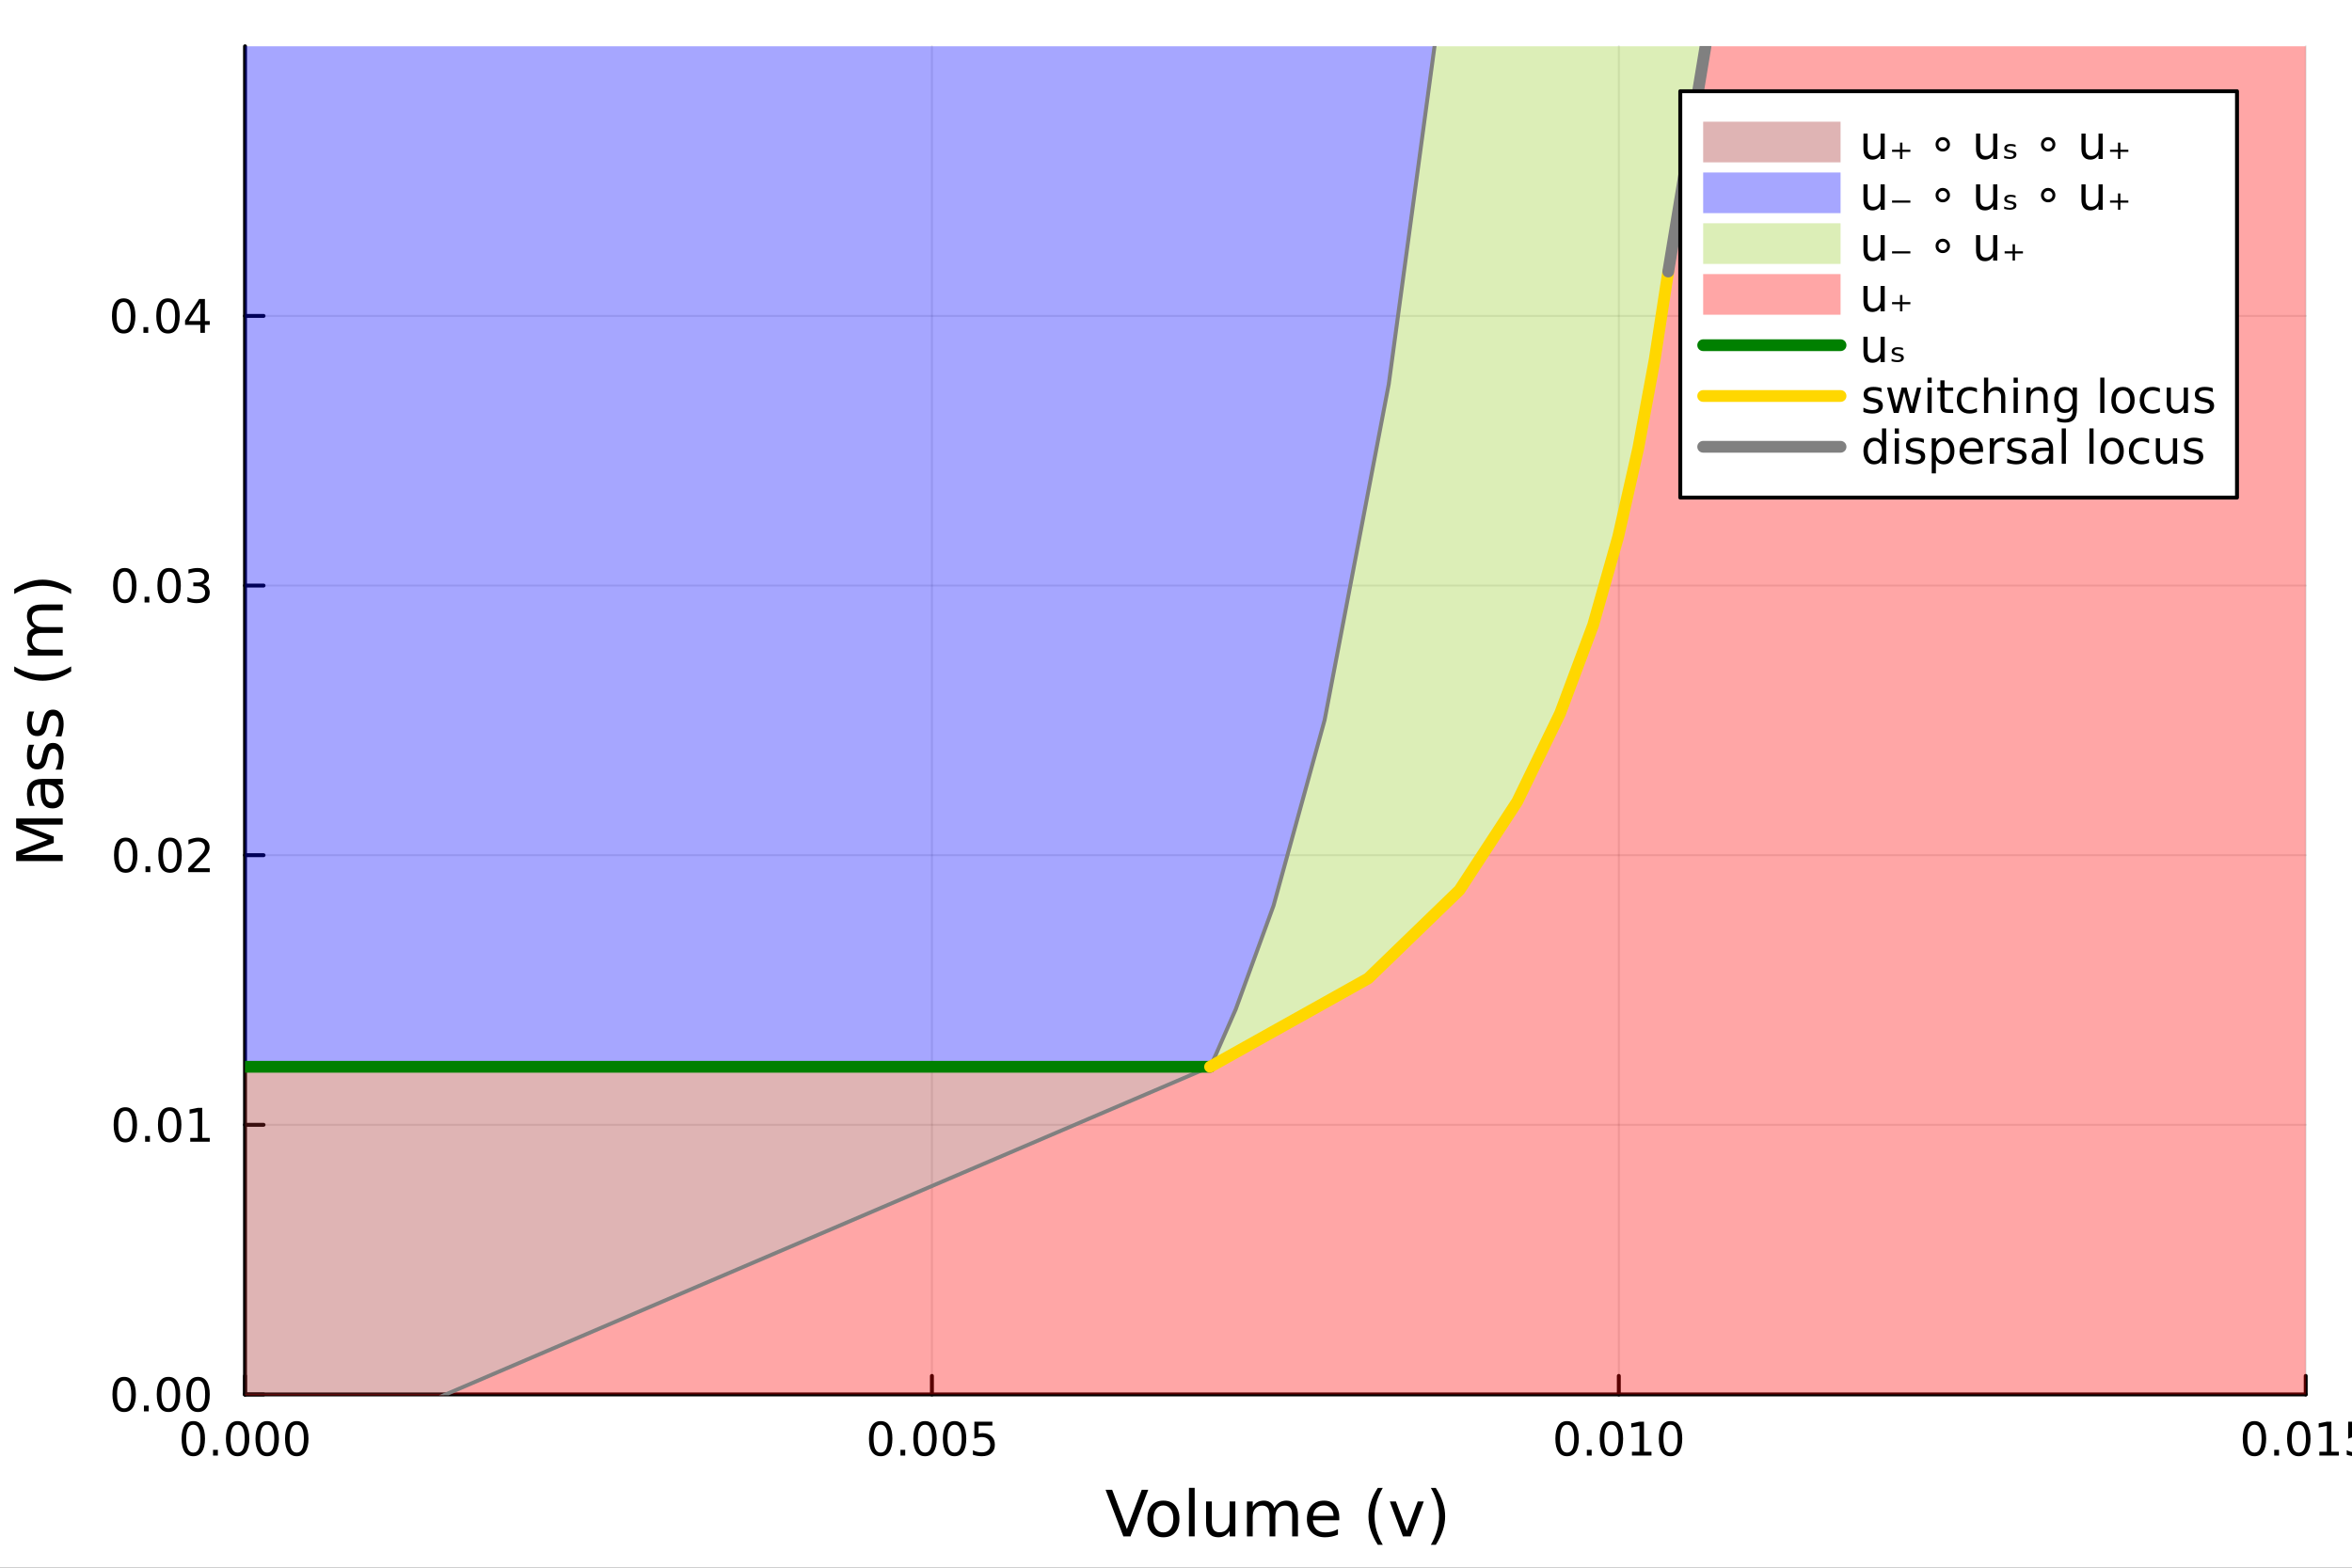<?xml version="1.0" encoding="utf-8"?>
<svg xmlns="http://www.w3.org/2000/svg" xmlns:xlink="http://www.w3.org/1999/xlink" width="600" height="400" viewBox="0 0 2400 1600">
<rect x="0" y="0" width="2400" height="1600" fill="#333333" stroke="none"/>
<defs>
  <clipPath id="clip920">
    <rect x="0" y="0" width="2400" height="1600"/>
  </clipPath>
</defs>
<path clip-path="url(#clip920)" d="M0 1600 L2400 1600 L2400 0 L0 0  Z" fill="#ffffff" fill-rule="evenodd" fill-opacity="1"/>
<defs>
  <clipPath id="clip921">
    <rect x="480" y="0" width="1681" height="1600"/>
  </clipPath>
</defs>
<path clip-path="url(#clip920)" d="M250.028 1423.18 L2352.76 1423.18 L2352.76 47.244 L250.028 47.244  Z" fill="#ffffff" fill-rule="evenodd" fill-opacity="1"/>
<defs>
  <clipPath id="clip922">
    <rect x="250" y="47" width="2104" height="1377"/>
  </clipPath>
</defs>
<polyline clip-path="url(#clip922)" style="stroke:#000000; stroke-linecap:round; stroke-linejoin:round; stroke-width:2; stroke-opacity:0.1; fill:none" points="250.028,1423.18 250.028,47.244 "/>
<polyline clip-path="url(#clip922)" style="stroke:#000000; stroke-linecap:round; stroke-linejoin:round; stroke-width:2; stroke-opacity:0.1; fill:none" points="950.937,1423.18 950.937,47.244 "/>
<polyline clip-path="url(#clip922)" style="stroke:#000000; stroke-linecap:round; stroke-linejoin:round; stroke-width:2; stroke-opacity:0.1; fill:none" points="1651.85,1423.18 1651.85,47.244 "/>
<polyline clip-path="url(#clip922)" style="stroke:#000000; stroke-linecap:round; stroke-linejoin:round; stroke-width:2; stroke-opacity:0.1; fill:none" points="2352.76,1423.18 2352.76,47.244 "/>
<polyline clip-path="url(#clip922)" style="stroke:#000000; stroke-linecap:round; stroke-linejoin:round; stroke-width:2; stroke-opacity:0.1; fill:none" points="250.028,1423.18 2352.76,1423.18 "/>
<polyline clip-path="url(#clip922)" style="stroke:#000000; stroke-linecap:round; stroke-linejoin:round; stroke-width:2; stroke-opacity:0.1; fill:none" points="250.028,1147.99 2352.76,1147.99 "/>
<polyline clip-path="url(#clip922)" style="stroke:#000000; stroke-linecap:round; stroke-linejoin:round; stroke-width:2; stroke-opacity:0.1; fill:none" points="250.028,872.806 2352.76,872.806 "/>
<polyline clip-path="url(#clip922)" style="stroke:#000000; stroke-linecap:round; stroke-linejoin:round; stroke-width:2; stroke-opacity:0.1; fill:none" points="250.028,597.618 2352.76,597.618 "/>
<polyline clip-path="url(#clip922)" style="stroke:#000000; stroke-linecap:round; stroke-linejoin:round; stroke-width:2; stroke-opacity:0.1; fill:none" points="250.028,322.431 2352.76,322.431 "/>
<polyline clip-path="url(#clip920)" style="stroke:#000000; stroke-linecap:round; stroke-linejoin:round; stroke-width:4; stroke-opacity:1; fill:none" points="250.028,1423.18 2352.76,1423.18 "/>
<polyline clip-path="url(#clip920)" style="stroke:#000000; stroke-linecap:round; stroke-linejoin:round; stroke-width:4; stroke-opacity:1; fill:none" points="250.028,1423.18 250.028,1404.28 "/>
<polyline clip-path="url(#clip920)" style="stroke:#000000; stroke-linecap:round; stroke-linejoin:round; stroke-width:4; stroke-opacity:1; fill:none" points="950.937,1423.18 950.937,1404.28 "/>
<polyline clip-path="url(#clip920)" style="stroke:#000000; stroke-linecap:round; stroke-linejoin:round; stroke-width:4; stroke-opacity:1; fill:none" points="1651.85,1423.18 1651.85,1404.28 "/>
<polyline clip-path="url(#clip920)" style="stroke:#000000; stroke-linecap:round; stroke-linejoin:round; stroke-width:4; stroke-opacity:1; fill:none" points="2352.76,1423.18 2352.76,1404.28 "/>
<path clip-path="url(#clip920)" d="M197.251 1454.1 Q193.64 1454.1 191.811 1457.66 Q190.005 1461.2 190.005 1468.33 Q190.005 1475.44 191.811 1479.01 Q193.64 1482.55 197.251 1482.55 Q200.885 1482.55 202.69 1479.01 Q204.519 1475.44 204.519 1468.33 Q204.519 1461.2 202.69 1457.66 Q200.885 1454.1 197.251 1454.1 M197.251 1450.39 Q203.061 1450.39 206.116 1455 Q209.195 1459.58 209.195 1468.33 Q209.195 1477.06 206.116 1481.67 Q203.061 1486.25 197.251 1486.25 Q191.44 1486.25 188.362 1481.67 Q185.306 1477.06 185.306 1468.33 Q185.306 1459.58 188.362 1455 Q191.44 1450.39 197.251 1450.39 Z" fill="#000000" fill-rule="nonzero" fill-opacity="1" /><path clip-path="url(#clip920)" d="M217.413 1479.7 L222.297 1479.7 L222.297 1485.58 L217.413 1485.58 L217.413 1479.7 Z" fill="#000000" fill-rule="nonzero" fill-opacity="1" /><path clip-path="url(#clip920)" d="M242.482 1454.1 Q238.871 1454.1 237.042 1457.66 Q235.237 1461.2 235.237 1468.33 Q235.237 1475.44 237.042 1479.01 Q238.871 1482.55 242.482 1482.55 Q246.116 1482.55 247.922 1479.01 Q249.75 1475.44 249.75 1468.33 Q249.75 1461.2 247.922 1457.66 Q246.116 1454.1 242.482 1454.1 M242.482 1450.39 Q248.292 1450.39 251.348 1455 Q254.426 1459.58 254.426 1468.33 Q254.426 1477.06 251.348 1481.67 Q248.292 1486.25 242.482 1486.25 Q236.672 1486.25 233.593 1481.67 Q230.538 1477.06 230.538 1468.33 Q230.538 1459.58 233.593 1455 Q236.672 1450.39 242.482 1450.39 Z" fill="#000000" fill-rule="nonzero" fill-opacity="1" /><path clip-path="url(#clip920)" d="M272.644 1454.1 Q269.033 1454.1 267.204 1457.66 Q265.398 1461.2 265.398 1468.33 Q265.398 1475.44 267.204 1479.01 Q269.033 1482.55 272.644 1482.55 Q276.278 1482.55 278.084 1479.01 Q279.912 1475.44 279.912 1468.33 Q279.912 1461.2 278.084 1457.66 Q276.278 1454.1 272.644 1454.1 M272.644 1450.39 Q278.454 1450.39 281.509 1455 Q284.588 1459.58 284.588 1468.33 Q284.588 1477.06 281.509 1481.67 Q278.454 1486.25 272.644 1486.25 Q266.834 1486.25 263.755 1481.67 Q260.699 1477.06 260.699 1468.33 Q260.699 1459.58 263.755 1455 Q266.834 1450.39 272.644 1450.39 Z" fill="#000000" fill-rule="nonzero" fill-opacity="1" /><path clip-path="url(#clip920)" d="M302.806 1454.1 Q299.195 1454.1 297.366 1457.66 Q295.56 1461.2 295.56 1468.33 Q295.56 1475.44 297.366 1479.01 Q299.195 1482.55 302.806 1482.55 Q306.44 1482.55 308.245 1479.01 Q310.074 1475.44 310.074 1468.33 Q310.074 1461.2 308.245 1457.66 Q306.44 1454.1 302.806 1454.1 M302.806 1450.39 Q308.616 1450.39 311.671 1455 Q314.75 1459.58 314.75 1468.33 Q314.75 1477.06 311.671 1481.67 Q308.616 1486.25 302.806 1486.25 Q296.995 1486.25 293.917 1481.67 Q290.861 1477.06 290.861 1468.33 Q290.861 1459.58 293.917 1455 Q296.995 1450.39 302.806 1450.39 Z" fill="#000000" fill-rule="nonzero" fill-opacity="1" /><path clip-path="url(#clip920)" d="M898.658 1454.1 Q895.046 1454.1 893.218 1457.66 Q891.412 1461.2 891.412 1468.33 Q891.412 1475.44 893.218 1479.01 Q895.046 1482.55 898.658 1482.55 Q902.292 1482.55 904.097 1479.01 Q905.926 1475.44 905.926 1468.33 Q905.926 1461.2 904.097 1457.66 Q902.292 1454.1 898.658 1454.1 M898.658 1450.39 Q904.468 1450.39 907.523 1455 Q910.602 1459.58 910.602 1468.33 Q910.602 1477.06 907.523 1481.67 Q904.468 1486.25 898.658 1486.25 Q892.847 1486.25 889.769 1481.67 Q886.713 1477.06 886.713 1468.33 Q886.713 1459.58 889.769 1455 Q892.847 1450.39 898.658 1450.39 Z" fill="#000000" fill-rule="nonzero" fill-opacity="1" /><path clip-path="url(#clip920)" d="M918.82 1479.7 L923.704 1479.7 L923.704 1485.58 L918.82 1485.58 L918.82 1479.7 Z" fill="#000000" fill-rule="nonzero" fill-opacity="1" /><path clip-path="url(#clip920)" d="M943.889 1454.1 Q940.278 1454.1 938.449 1457.66 Q936.643 1461.2 936.643 1468.33 Q936.643 1475.44 938.449 1479.01 Q940.278 1482.55 943.889 1482.55 Q947.523 1482.55 949.329 1479.01 Q951.157 1475.44 951.157 1468.33 Q951.157 1461.2 949.329 1457.66 Q947.523 1454.1 943.889 1454.1 M943.889 1450.39 Q949.699 1450.39 952.755 1455 Q955.833 1459.58 955.833 1468.33 Q955.833 1477.06 952.755 1481.67 Q949.699 1486.25 943.889 1486.25 Q938.079 1486.25 935 1481.67 Q931.944 1477.06 931.944 1468.33 Q931.944 1459.58 935 1455 Q938.079 1450.39 943.889 1450.39 Z" fill="#000000" fill-rule="nonzero" fill-opacity="1" /><path clip-path="url(#clip920)" d="M974.051 1454.1 Q970.44 1454.1 968.611 1457.66 Q966.805 1461.2 966.805 1468.33 Q966.805 1475.44 968.611 1479.01 Q970.44 1482.55 974.051 1482.55 Q977.685 1482.55 979.49 1479.01 Q981.319 1475.44 981.319 1468.33 Q981.319 1461.2 979.49 1457.66 Q977.685 1454.1 974.051 1454.1 M974.051 1450.39 Q979.861 1450.39 982.916 1455 Q985.995 1459.58 985.995 1468.33 Q985.995 1477.06 982.916 1481.67 Q979.861 1486.25 974.051 1486.25 Q968.241 1486.25 965.162 1481.67 Q962.106 1477.06 962.106 1468.33 Q962.106 1459.58 965.162 1455 Q968.241 1450.39 974.051 1450.39 Z" fill="#000000" fill-rule="nonzero" fill-opacity="1" /><path clip-path="url(#clip920)" d="M994.259 1451.02 L1012.62 1451.02 L1012.62 1454.96 L998.541 1454.96 L998.541 1463.43 Q999.56 1463.08 1000.58 1462.92 Q1001.6 1462.73 1002.62 1462.73 Q1008.4 1462.73 1011.78 1465.9 Q1015.16 1469.08 1015.16 1474.49 Q1015.16 1480.07 1011.69 1483.17 Q1008.22 1486.25 1001.9 1486.25 Q999.722 1486.25 997.453 1485.88 Q995.208 1485.51 992.801 1484.77 L992.801 1480.07 Q994.884 1481.2 997.106 1481.76 Q999.328 1482.32 1001.81 1482.32 Q1005.81 1482.32 1008.15 1480.21 Q1010.49 1478.1 1010.49 1474.49 Q1010.49 1470.88 1008.15 1468.77 Q1005.81 1466.67 1001.81 1466.67 Q999.93 1466.67 998.055 1467.08 Q996.203 1467.5 994.259 1468.38 L994.259 1451.02 Z" fill="#000000" fill-rule="nonzero" fill-opacity="1" /><path clip-path="url(#clip920)" d="M1599.07 1454.1 Q1595.46 1454.1 1593.63 1457.66 Q1591.82 1461.2 1591.82 1468.33 Q1591.82 1475.44 1593.63 1479.01 Q1595.46 1482.55 1599.07 1482.55 Q1602.7 1482.55 1604.51 1479.01 Q1606.34 1475.44 1606.34 1468.33 Q1606.34 1461.2 1604.51 1457.66 Q1602.7 1454.1 1599.07 1454.1 M1599.07 1450.39 Q1604.88 1450.39 1607.93 1455 Q1611.01 1459.58 1611.01 1468.33 Q1611.01 1477.06 1607.93 1481.67 Q1604.88 1486.25 1599.07 1486.25 Q1593.26 1486.25 1590.18 1481.67 Q1587.12 1477.06 1587.12 1468.33 Q1587.12 1459.58 1590.18 1455 Q1593.26 1450.39 1599.07 1450.39 Z" fill="#000000" fill-rule="nonzero" fill-opacity="1" /><path clip-path="url(#clip920)" d="M1619.23 1479.7 L1624.12 1479.7 L1624.12 1485.58 L1619.23 1485.58 L1619.23 1479.7 Z" fill="#000000" fill-rule="nonzero" fill-opacity="1" /><path clip-path="url(#clip920)" d="M1644.3 1454.1 Q1640.69 1454.1 1638.86 1457.66 Q1637.06 1461.2 1637.06 1468.33 Q1637.06 1475.44 1638.86 1479.01 Q1640.69 1482.55 1644.3 1482.55 Q1647.93 1482.55 1649.74 1479.01 Q1651.57 1475.44 1651.57 1468.33 Q1651.57 1461.2 1649.74 1457.66 Q1647.93 1454.1 1644.3 1454.1 M1644.3 1450.39 Q1650.11 1450.39 1653.17 1455 Q1656.24 1459.58 1656.24 1468.33 Q1656.24 1477.06 1653.17 1481.67 Q1650.11 1486.25 1644.3 1486.25 Q1638.49 1486.25 1635.41 1481.67 Q1632.36 1477.06 1632.36 1468.33 Q1632.36 1459.58 1635.41 1455 Q1638.49 1450.39 1644.3 1450.39 Z" fill="#000000" fill-rule="nonzero" fill-opacity="1" /><path clip-path="url(#clip920)" d="M1665.27 1481.64 L1672.91 1481.64 L1672.91 1455.28 L1664.6 1456.95 L1664.6 1452.69 L1672.87 1451.02 L1677.54 1451.02 L1677.54 1481.64 L1685.18 1481.64 L1685.18 1485.58 L1665.27 1485.58 L1665.27 1481.64 Z" fill="#000000" fill-rule="nonzero" fill-opacity="1" /><path clip-path="url(#clip920)" d="M1704.62 1454.1 Q1701.01 1454.1 1699.18 1457.66 Q1697.38 1461.2 1697.38 1468.33 Q1697.38 1475.44 1699.18 1479.01 Q1701.01 1482.55 1704.62 1482.55 Q1708.26 1482.55 1710.06 1479.01 Q1711.89 1475.44 1711.89 1468.33 Q1711.89 1461.2 1710.06 1457.66 Q1708.26 1454.1 1704.62 1454.1 M1704.62 1450.39 Q1710.43 1450.39 1713.49 1455 Q1716.57 1459.58 1716.57 1468.33 Q1716.57 1477.06 1713.49 1481.67 Q1710.43 1486.25 1704.62 1486.25 Q1698.81 1486.25 1695.74 1481.67 Q1692.68 1477.06 1692.68 1468.33 Q1692.68 1459.58 1695.74 1455 Q1698.81 1450.39 1704.62 1450.39 Z" fill="#000000" fill-rule="nonzero" fill-opacity="1" /><path clip-path="url(#clip920)" d="M2300.48 1454.1 Q2296.87 1454.1 2295.04 1457.66 Q2293.23 1461.2 2293.23 1468.33 Q2293.23 1475.44 2295.04 1479.01 Q2296.87 1482.55 2300.48 1482.55 Q2304.11 1482.55 2305.92 1479.01 Q2307.74 1475.44 2307.74 1468.33 Q2307.74 1461.2 2305.92 1457.66 Q2304.11 1454.1 2300.48 1454.1 M2300.48 1450.39 Q2306.29 1450.39 2309.34 1455 Q2312.42 1459.58 2312.42 1468.33 Q2312.42 1477.06 2309.34 1481.67 Q2306.29 1486.25 2300.48 1486.25 Q2294.67 1486.25 2291.59 1481.67 Q2288.53 1477.06 2288.53 1468.33 Q2288.53 1459.58 2291.59 1455 Q2294.67 1450.39 2300.48 1450.39 Z" fill="#000000" fill-rule="nonzero" fill-opacity="1" /><path clip-path="url(#clip920)" d="M2320.64 1479.7 L2325.52 1479.7 L2325.52 1485.58 L2320.64 1485.58 L2320.64 1479.7 Z" fill="#000000" fill-rule="nonzero" fill-opacity="1" /><path clip-path="url(#clip920)" d="M2345.71 1454.1 Q2342.1 1454.1 2340.27 1457.66 Q2338.46 1461.2 2338.46 1468.33 Q2338.46 1475.44 2340.27 1479.01 Q2342.1 1482.55 2345.71 1482.55 Q2349.34 1482.55 2351.15 1479.01 Q2352.98 1475.44 2352.98 1468.33 Q2352.98 1461.2 2351.15 1457.66 Q2349.34 1454.1 2345.71 1454.1 M2345.71 1450.39 Q2351.52 1450.39 2354.57 1455 Q2357.65 1459.58 2357.65 1468.33 Q2357.65 1477.06 2354.57 1481.67 Q2351.52 1486.25 2345.71 1486.25 Q2339.9 1486.25 2336.82 1481.67 Q2333.76 1477.06 2333.76 1468.33 Q2333.76 1459.58 2336.82 1455 Q2339.9 1450.39 2345.71 1450.39 Z" fill="#000000" fill-rule="nonzero" fill-opacity="1" /><path clip-path="url(#clip920)" d="M2366.68 1481.64 L2374.32 1481.64 L2374.32 1455.28 L2366.01 1456.95 L2366.01 1452.69 L2374.27 1451.02 L2378.95 1451.02 L2378.95 1481.64 L2386.59 1481.64 L2386.59 1485.58 L2366.68 1485.58 L2366.68 1481.64 Z" fill="#000000" fill-rule="nonzero" fill-opacity="1" /><path clip-path="url(#clip920)" d="M2396.08 1451.02 L2414.43 1451.02 L2414.43 1454.96 L2400.36 1454.96 L2400.36 1463.43 Q2401.38 1463.08 2402.4 1462.92 Q2403.42 1462.73 2404.43 1462.73 Q2410.22 1462.73 2413.6 1465.9 Q2416.98 1469.08 2416.98 1474.49 Q2416.98 1480.07 2413.51 1483.17 Q2410.04 1486.25 2403.72 1486.25 Q2401.54 1486.25 2399.27 1485.88 Q2397.03 1485.51 2394.62 1484.77 L2394.62 1480.07 Q2396.7 1481.2 2398.92 1481.76 Q2401.15 1482.32 2403.62 1482.32 Q2407.63 1482.32 2409.97 1480.21 Q2412.3 1478.1 2412.3 1474.49 Q2412.3 1470.88 2409.97 1468.77 Q2407.63 1466.67 2403.62 1466.67 Q2401.75 1466.67 2399.87 1467.08 Q2398.02 1467.5 2396.08 1468.38 L2396.08 1451.02 Z" fill="#000000" fill-rule="nonzero" fill-opacity="1" /><path clip-path="url(#clip920)" d="M1146.29 1568.04 L1128.15 1520.52 L1134.87 1520.52 L1149.92 1560.53 L1165.01 1520.52 L1171.69 1520.52 L1153.58 1568.04 L1146.29 1568.04 Z" fill="#000000" fill-rule="nonzero" fill-opacity="1" /><path clip-path="url(#clip920)" d="M1187.13 1536.5 Q1182.42 1536.5 1179.68 1540.19 Q1176.94 1543.85 1176.94 1550.25 Q1176.94 1556.65 1179.65 1560.34 Q1182.39 1564 1187.13 1564 Q1191.81 1564 1194.54 1560.31 Q1197.28 1556.62 1197.28 1550.25 Q1197.28 1543.92 1194.54 1540.23 Q1191.81 1536.5 1187.13 1536.5 M1187.13 1531.54 Q1194.77 1531.54 1199.13 1536.5 Q1203.49 1541.47 1203.49 1550.25 Q1203.49 1559 1199.13 1564 Q1194.77 1568.97 1187.13 1568.97 Q1179.46 1568.97 1175.1 1564 Q1170.77 1559 1170.77 1550.25 Q1170.77 1541.47 1175.1 1536.5 Q1179.46 1531.54 1187.13 1531.54 Z" fill="#000000" fill-rule="nonzero" fill-opacity="1" /><path clip-path="url(#clip920)" d="M1213.2 1518.52 L1219.05 1518.52 L1219.05 1568.04 L1213.2 1568.04 L1213.2 1518.52 Z" fill="#000000" fill-rule="nonzero" fill-opacity="1" /><path clip-path="url(#clip920)" d="M1230.7 1553.98 L1230.7 1532.4 L1236.56 1532.4 L1236.56 1553.75 Q1236.56 1558.81 1238.53 1561.36 Q1240.5 1563.87 1244.45 1563.87 Q1249.19 1563.87 1251.93 1560.85 Q1254.7 1557.83 1254.7 1552.61 L1254.7 1532.4 L1260.56 1532.4 L1260.56 1568.04 L1254.7 1568.04 L1254.7 1562.57 Q1252.57 1565.82 1249.73 1567.41 Q1246.93 1568.97 1243.21 1568.97 Q1237.07 1568.97 1233.88 1565.15 Q1230.7 1561.33 1230.7 1553.98 M1245.44 1531.54 L1245.44 1531.54 Z" fill="#000000" fill-rule="nonzero" fill-opacity="1" /><path clip-path="url(#clip920)" d="M1300.37 1539.24 Q1302.57 1535.29 1305.63 1533.41 Q1308.68 1531.54 1312.82 1531.54 Q1318.39 1531.54 1321.41 1535.45 Q1324.44 1539.33 1324.44 1546.53 L1324.44 1568.04 L1318.55 1568.04 L1318.55 1546.72 Q1318.55 1541.59 1316.73 1539.11 Q1314.92 1536.63 1311.2 1536.63 Q1306.64 1536.63 1304 1539.65 Q1301.36 1542.68 1301.36 1547.9 L1301.36 1568.04 L1295.47 1568.04 L1295.47 1546.72 Q1295.47 1541.56 1293.66 1539.11 Q1291.84 1536.63 1288.06 1536.63 Q1283.57 1536.63 1280.93 1539.68 Q1278.28 1542.71 1278.28 1547.9 L1278.28 1568.04 L1272.4 1568.04 L1272.4 1532.4 L1278.28 1532.4 L1278.28 1537.93 Q1280.29 1534.66 1283.09 1533.1 Q1285.89 1531.54 1289.74 1531.54 Q1293.63 1531.54 1296.33 1533.51 Q1299.07 1535.48 1300.37 1539.24 Z" fill="#000000" fill-rule="nonzero" fill-opacity="1" /><path clip-path="url(#clip920)" d="M1366.61 1548.76 L1366.61 1551.62 L1339.68 1551.62 Q1340.06 1557.67 1343.31 1560.85 Q1346.59 1564 1352.41 1564 Q1355.79 1564 1358.94 1563.17 Q1362.12 1562.35 1365.24 1560.69 L1365.24 1566.23 Q1362.09 1567.57 1358.78 1568.27 Q1355.47 1568.97 1352.06 1568.97 Q1343.53 1568.97 1338.54 1564 Q1333.57 1559.04 1333.57 1550.57 Q1333.57 1541.82 1338.28 1536.69 Q1343.02 1531.54 1351.04 1531.54 Q1358.24 1531.54 1362.41 1536.18 Q1366.61 1540.8 1366.61 1548.76 M1360.75 1547.04 Q1360.69 1542.23 1358.05 1539.37 Q1355.44 1536.5 1351.11 1536.5 Q1346.21 1536.5 1343.25 1539.27 Q1340.32 1542.04 1339.87 1547.07 L1360.75 1547.04 Z" fill="#000000" fill-rule="nonzero" fill-opacity="1" /><path clip-path="url(#clip920)" d="M1411.01 1518.58 Q1406.74 1525.9 1404.68 1533.06 Q1402.61 1540.23 1402.61 1547.58 Q1402.61 1554.93 1404.68 1562.16 Q1406.78 1569.35 1411.01 1576.64 L1405.92 1576.64 Q1401.14 1569.16 1398.76 1561.93 Q1396.4 1554.71 1396.4 1547.58 Q1396.4 1540.48 1398.76 1533.29 Q1401.11 1526.09 1405.92 1518.58 L1411.01 1518.58 Z" fill="#000000" fill-rule="nonzero" fill-opacity="1" /><path clip-path="url(#clip920)" d="M1418.17 1532.4 L1424.38 1532.4 L1435.52 1562.31 L1446.66 1532.4 L1452.86 1532.4 L1439.5 1568.04 L1431.54 1568.04 L1418.17 1532.4 Z" fill="#000000" fill-rule="nonzero" fill-opacity="1" /><path clip-path="url(#clip920)" d="M1460.03 1518.58 L1465.12 1518.58 Q1469.89 1526.09 1472.25 1533.29 Q1474.63 1540.48 1474.63 1547.58 Q1474.63 1554.71 1472.25 1561.93 Q1469.89 1569.16 1465.12 1576.64 L1460.03 1576.64 Q1464.26 1569.35 1466.33 1562.16 Q1468.43 1554.93 1468.43 1547.58 Q1468.43 1540.23 1466.33 1533.06 Q1464.26 1525.9 1460.03 1518.58 Z" fill="#000000" fill-rule="nonzero" fill-opacity="1" /><polyline clip-path="url(#clip920)" style="stroke:#000000; stroke-linecap:round; stroke-linejoin:round; stroke-width:4; stroke-opacity:1; fill:none" points="250.028,1423.18 250.028,47.244 "/>
<polyline clip-path="url(#clip920)" style="stroke:#000000; stroke-linecap:round; stroke-linejoin:round; stroke-width:4; stroke-opacity:1; fill:none" points="250.028,1423.18 268.926,1423.18 "/>
<polyline clip-path="url(#clip920)" style="stroke:#000000; stroke-linecap:round; stroke-linejoin:round; stroke-width:4; stroke-opacity:1; fill:none" points="250.028,1147.99 268.926,1147.99 "/>
<polyline clip-path="url(#clip920)" style="stroke:#000000; stroke-linecap:round; stroke-linejoin:round; stroke-width:4; stroke-opacity:1; fill:none" points="250.028,872.806 268.926,872.806 "/>
<polyline clip-path="url(#clip920)" style="stroke:#000000; stroke-linecap:round; stroke-linejoin:round; stroke-width:4; stroke-opacity:1; fill:none" points="250.028,597.618 268.926,597.618 "/>
<polyline clip-path="url(#clip920)" style="stroke:#000000; stroke-linecap:round; stroke-linejoin:round; stroke-width:4; stroke-opacity:1; fill:none" points="250.028,322.431 268.926,322.431 "/>
<path clip-path="url(#clip920)" d="M126.691 1408.98 Q123.08 1408.98 121.251 1412.54 Q119.445 1416.08 119.445 1423.21 Q119.445 1430.32 121.251 1433.89 Q123.08 1437.43 126.691 1437.43 Q130.325 1437.43 132.13 1433.89 Q133.959 1430.32 133.959 1423.21 Q133.959 1416.08 132.13 1412.54 Q130.325 1408.98 126.691 1408.98 M126.691 1405.27 Q132.501 1405.27 135.556 1409.88 Q138.635 1414.46 138.635 1423.21 Q138.635 1431.94 135.556 1436.55 Q132.501 1441.13 126.691 1441.13 Q120.88 1441.13 117.802 1436.55 Q114.746 1431.94 114.746 1423.21 Q114.746 1414.46 117.802 1409.88 Q120.88 1405.27 126.691 1405.27 Z" fill="#000000" fill-rule="nonzero" fill-opacity="1" /><path clip-path="url(#clip920)" d="M146.853 1434.58 L151.737 1434.58 L151.737 1440.46 L146.853 1440.46 L146.853 1434.58 Z" fill="#000000" fill-rule="nonzero" fill-opacity="1" /><path clip-path="url(#clip920)" d="M171.922 1408.98 Q168.311 1408.98 166.482 1412.54 Q164.677 1416.08 164.677 1423.21 Q164.677 1430.32 166.482 1433.89 Q168.311 1437.43 171.922 1437.43 Q175.556 1437.43 177.362 1433.89 Q179.19 1430.32 179.19 1423.21 Q179.19 1416.08 177.362 1412.54 Q175.556 1408.98 171.922 1408.98 M171.922 1405.27 Q177.732 1405.27 180.788 1409.88 Q183.866 1414.46 183.866 1423.21 Q183.866 1431.94 180.788 1436.55 Q177.732 1441.13 171.922 1441.13 Q166.112 1441.13 163.033 1436.55 Q159.978 1431.94 159.978 1423.21 Q159.978 1414.46 163.033 1409.88 Q166.112 1405.27 171.922 1405.27 Z" fill="#000000" fill-rule="nonzero" fill-opacity="1" /><path clip-path="url(#clip920)" d="M202.084 1408.98 Q198.473 1408.98 196.644 1412.54 Q194.838 1416.08 194.838 1423.21 Q194.838 1430.32 196.644 1433.89 Q198.473 1437.43 202.084 1437.43 Q205.718 1437.43 207.524 1433.89 Q209.352 1430.32 209.352 1423.21 Q209.352 1416.08 207.524 1412.54 Q205.718 1408.98 202.084 1408.98 M202.084 1405.27 Q207.894 1405.27 210.949 1409.88 Q214.028 1414.46 214.028 1423.21 Q214.028 1431.94 210.949 1436.55 Q207.894 1441.13 202.084 1441.13 Q196.274 1441.13 193.195 1436.55 Q190.139 1431.94 190.139 1423.21 Q190.139 1414.46 193.195 1409.88 Q196.274 1405.27 202.084 1405.27 Z" fill="#000000" fill-rule="nonzero" fill-opacity="1" /><path clip-path="url(#clip920)" d="M127.917 1133.79 Q124.306 1133.79 122.478 1137.36 Q120.672 1140.9 120.672 1148.03 Q120.672 1155.13 122.478 1158.7 Q124.306 1162.24 127.917 1162.24 Q131.552 1162.24 133.357 1158.7 Q135.186 1155.13 135.186 1148.03 Q135.186 1140.9 133.357 1137.36 Q131.552 1133.79 127.917 1133.79 M127.917 1130.09 Q133.728 1130.09 136.783 1134.69 Q139.862 1139.28 139.862 1148.03 Q139.862 1156.75 136.783 1161.36 Q133.728 1165.94 127.917 1165.94 Q122.107 1165.94 119.029 1161.36 Q115.973 1156.75 115.973 1148.03 Q115.973 1139.28 119.029 1134.69 Q122.107 1130.09 127.917 1130.09 Z" fill="#000000" fill-rule="nonzero" fill-opacity="1" /><path clip-path="url(#clip920)" d="M148.079 1159.39 L152.964 1159.39 L152.964 1165.27 L148.079 1165.27 L148.079 1159.39 Z" fill="#000000" fill-rule="nonzero" fill-opacity="1" /><path clip-path="url(#clip920)" d="M173.149 1133.79 Q169.538 1133.79 167.709 1137.36 Q165.903 1140.9 165.903 1148.03 Q165.903 1155.13 167.709 1158.7 Q169.538 1162.24 173.149 1162.24 Q176.783 1162.24 178.589 1158.7 Q180.417 1155.13 180.417 1148.03 Q180.417 1140.9 178.589 1137.36 Q176.783 1133.79 173.149 1133.79 M173.149 1130.09 Q178.959 1130.09 182.014 1134.69 Q185.093 1139.28 185.093 1148.03 Q185.093 1156.75 182.014 1161.36 Q178.959 1165.94 173.149 1165.94 Q167.339 1165.94 164.26 1161.36 Q161.204 1156.75 161.204 1148.03 Q161.204 1139.28 164.26 1134.69 Q167.339 1130.09 173.149 1130.09 Z" fill="#000000" fill-rule="nonzero" fill-opacity="1" /><path clip-path="url(#clip920)" d="M194.121 1161.34 L201.76 1161.34 L201.76 1134.97 L193.45 1136.64 L193.45 1132.38 L201.713 1130.71 L206.389 1130.71 L206.389 1161.34 L214.028 1161.34 L214.028 1165.27 L194.121 1165.27 L194.121 1161.34 Z" fill="#000000" fill-rule="nonzero" fill-opacity="1" /><path clip-path="url(#clip920)" d="M128.288 858.604 Q124.677 858.604 122.848 862.169 Q121.043 865.711 121.043 872.84 Q121.043 879.947 122.848 883.512 Q124.677 887.053 128.288 887.053 Q131.922 887.053 133.728 883.512 Q135.556 879.947 135.556 872.84 Q135.556 865.711 133.728 862.169 Q131.922 858.604 128.288 858.604 M128.288 854.901 Q134.098 854.901 137.154 859.507 Q140.232 864.09 140.232 872.84 Q140.232 881.567 137.154 886.174 Q134.098 890.757 128.288 890.757 Q122.478 890.757 119.399 886.174 Q116.343 881.567 116.343 872.84 Q116.343 864.09 119.399 859.507 Q122.478 854.901 128.288 854.901 Z" fill="#000000" fill-rule="nonzero" fill-opacity="1" /><path clip-path="url(#clip920)" d="M148.45 884.206 L153.334 884.206 L153.334 890.086 L148.45 890.086 L148.45 884.206 Z" fill="#000000" fill-rule="nonzero" fill-opacity="1" /><path clip-path="url(#clip920)" d="M173.519 858.604 Q169.908 858.604 168.079 862.169 Q166.274 865.711 166.274 872.84 Q166.274 879.947 168.079 883.512 Q169.908 887.053 173.519 887.053 Q177.153 887.053 178.959 883.512 Q180.788 879.947 180.788 872.84 Q180.788 865.711 178.959 862.169 Q177.153 858.604 173.519 858.604 M173.519 854.901 Q179.329 854.901 182.385 859.507 Q185.463 864.09 185.463 872.84 Q185.463 881.567 182.385 886.174 Q179.329 890.757 173.519 890.757 Q167.709 890.757 164.63 886.174 Q161.575 881.567 161.575 872.84 Q161.575 864.09 164.63 859.507 Q167.709 854.901 173.519 854.901 Z" fill="#000000" fill-rule="nonzero" fill-opacity="1" /><path clip-path="url(#clip920)" d="M197.709 886.15 L214.028 886.15 L214.028 890.086 L192.084 890.086 L192.084 886.15 Q194.746 883.396 199.329 878.766 Q203.936 874.113 205.116 872.771 Q207.362 870.248 208.241 868.512 Q209.144 866.752 209.144 865.063 Q209.144 862.308 207.199 860.572 Q205.278 858.836 202.176 858.836 Q199.977 858.836 197.524 859.6 Q195.093 860.363 192.315 861.914 L192.315 857.192 Q195.139 856.058 197.593 855.479 Q200.047 854.901 202.084 854.901 Q207.454 854.901 210.649 857.586 Q213.843 860.271 213.843 864.762 Q213.843 866.891 213.033 868.813 Q212.246 870.711 210.139 873.303 Q209.561 873.975 206.459 877.192 Q203.357 880.387 197.709 886.15 Z" fill="#000000" fill-rule="nonzero" fill-opacity="1" /><path clip-path="url(#clip920)" d="M127.339 583.417 Q123.728 583.417 121.899 586.982 Q120.093 590.524 120.093 597.653 Q120.093 604.76 121.899 608.324 Q123.728 611.866 127.339 611.866 Q130.973 611.866 132.779 608.324 Q134.607 604.76 134.607 597.653 Q134.607 590.524 132.779 586.982 Q130.973 583.417 127.339 583.417 M127.339 579.713 Q133.149 579.713 136.204 584.32 Q139.283 588.903 139.283 597.653 Q139.283 606.38 136.204 610.986 Q133.149 615.57 127.339 615.57 Q121.529 615.57 118.45 610.986 Q115.394 606.38 115.394 597.653 Q115.394 588.903 118.45 584.32 Q121.529 579.713 127.339 579.713 Z" fill="#000000" fill-rule="nonzero" fill-opacity="1" /><path clip-path="url(#clip920)" d="M147.501 609.019 L152.385 609.019 L152.385 614.898 L147.501 614.898 L147.501 609.019 Z" fill="#000000" fill-rule="nonzero" fill-opacity="1" /><path clip-path="url(#clip920)" d="M172.57 583.417 Q168.959 583.417 167.13 586.982 Q165.325 590.524 165.325 597.653 Q165.325 604.76 167.13 608.324 Q168.959 611.866 172.57 611.866 Q176.204 611.866 178.01 608.324 Q179.839 604.76 179.839 597.653 Q179.839 590.524 178.01 586.982 Q176.204 583.417 172.57 583.417 M172.57 579.713 Q178.38 579.713 181.436 584.32 Q184.514 588.903 184.514 597.653 Q184.514 606.38 181.436 610.986 Q178.38 615.57 172.57 615.57 Q166.76 615.57 163.681 610.986 Q160.626 606.38 160.626 597.653 Q160.626 588.903 163.681 584.32 Q166.76 579.713 172.57 579.713 Z" fill="#000000" fill-rule="nonzero" fill-opacity="1" /><path clip-path="url(#clip920)" d="M206.899 596.264 Q210.255 596.982 212.13 599.25 Q214.028 601.519 214.028 604.852 Q214.028 609.968 210.51 612.769 Q206.991 615.57 200.51 615.57 Q198.334 615.57 196.019 615.13 Q193.727 614.713 191.274 613.857 L191.274 609.343 Q193.218 610.477 195.533 611.056 Q197.848 611.635 200.371 611.635 Q204.769 611.635 207.061 609.898 Q209.375 608.162 209.375 604.852 Q209.375 601.797 207.223 600.084 Q205.093 598.348 201.274 598.348 L197.246 598.348 L197.246 594.505 L201.459 594.505 Q204.908 594.505 206.737 593.139 Q208.565 591.75 208.565 589.158 Q208.565 586.496 206.667 585.084 Q204.792 583.649 201.274 583.649 Q199.352 583.649 197.153 584.065 Q194.954 584.482 192.315 585.362 L192.315 581.195 Q194.977 580.454 197.292 580.084 Q199.63 579.713 201.69 579.713 Q207.014 579.713 210.116 582.144 Q213.218 584.551 213.218 588.672 Q213.218 591.542 211.574 593.533 Q209.931 595.5 206.899 596.264 Z" fill="#000000" fill-rule="nonzero" fill-opacity="1" /><path clip-path="url(#clip920)" d="M126.205 308.23 Q122.593 308.23 120.765 311.795 Q118.959 315.336 118.959 322.466 Q118.959 329.572 120.765 333.137 Q122.593 336.679 126.205 336.679 Q129.839 336.679 131.644 333.137 Q133.473 329.572 133.473 322.466 Q133.473 315.336 131.644 311.795 Q129.839 308.23 126.205 308.23 M126.205 304.526 Q132.015 304.526 135.07 309.133 Q138.149 313.716 138.149 322.466 Q138.149 331.193 135.07 335.799 Q132.015 340.383 126.205 340.383 Q120.394 340.383 117.316 335.799 Q114.26 331.193 114.26 322.466 Q114.26 313.716 117.316 309.133 Q120.394 304.526 126.205 304.526 Z" fill="#000000" fill-rule="nonzero" fill-opacity="1" /><path clip-path="url(#clip920)" d="M146.366 333.832 L151.251 333.832 L151.251 339.711 L146.366 339.711 L146.366 333.832 Z" fill="#000000" fill-rule="nonzero" fill-opacity="1" /><path clip-path="url(#clip920)" d="M171.436 308.23 Q167.825 308.23 165.996 311.795 Q164.19 315.336 164.19 322.466 Q164.19 329.572 165.996 333.137 Q167.825 336.679 171.436 336.679 Q175.07 336.679 176.876 333.137 Q178.704 329.572 178.704 322.466 Q178.704 315.336 176.876 311.795 Q175.07 308.23 171.436 308.23 M171.436 304.526 Q177.246 304.526 180.301 309.133 Q183.38 313.716 183.38 322.466 Q183.38 331.193 180.301 335.799 Q177.246 340.383 171.436 340.383 Q165.626 340.383 162.547 335.799 Q159.491 331.193 159.491 322.466 Q159.491 313.716 162.547 309.133 Q165.626 304.526 171.436 304.526 Z" fill="#000000" fill-rule="nonzero" fill-opacity="1" /><path clip-path="url(#clip920)" d="M204.445 309.225 L192.639 327.674 L204.445 327.674 L204.445 309.225 M203.218 305.151 L209.098 305.151 L209.098 327.674 L214.028 327.674 L214.028 331.563 L209.098 331.563 L209.098 339.711 L204.445 339.711 L204.445 331.563 L188.843 331.563 L188.843 327.049 L203.218 305.151 Z" fill="#000000" fill-rule="nonzero" fill-opacity="1" /><path clip-path="url(#clip920)" d="M16.484 878.806 L16.484 869.226 L48.822 857.099 L16.484 844.909 L16.484 835.329 L64.004 835.329 L64.004 841.599 L22.277 841.599 L54.869 853.853 L54.869 860.314 L22.277 872.568 L64.004 872.568 L64.004 878.806 L16.484 878.806 Z" fill="#000000" fill-rule="nonzero" fill-opacity="1" /><path clip-path="url(#clip920)" d="M46.085 806.619 Q46.085 813.717 47.708 816.454 Q49.331 819.192 53.246 819.192 Q56.365 819.192 58.211 817.155 Q60.026 815.086 60.026 811.553 Q60.026 806.683 56.588 803.755 Q53.119 800.795 47.39 800.795 L46.085 800.795 L46.085 806.619 M43.666 794.938 L64.004 794.938 L64.004 800.795 L58.593 800.795 Q61.84 802.8 63.399 805.792 Q64.927 808.784 64.927 813.112 Q64.927 818.587 61.872 821.833 Q58.784 825.048 53.628 825.048 Q47.612 825.048 44.557 821.038 Q41.501 816.995 41.501 809.006 L41.501 800.795 L40.928 800.795 Q36.886 800.795 34.69 803.468 Q32.462 806.11 32.462 810.916 Q32.462 813.972 33.194 816.868 Q33.926 819.764 35.39 822.438 L29.98 822.438 Q28.738 819.223 28.133 816.2 Q27.497 813.176 27.497 810.311 Q27.497 802.577 31.507 798.758 Q35.518 794.938 43.666 794.938 Z" fill="#000000" fill-rule="nonzero" fill-opacity="1" /><path clip-path="url(#clip920)" d="M29.407 760.15 L34.945 760.15 Q33.672 762.632 33.035 765.306 Q32.398 767.979 32.398 770.844 Q32.398 775.205 33.735 777.401 Q35.072 779.565 37.746 779.565 Q39.783 779.565 40.96 778.005 Q42.106 776.446 43.157 771.735 L43.602 769.73 Q44.939 763.492 47.39 760.882 Q49.809 758.24 54.169 758.24 Q59.134 758.24 62.031 762.187 Q64.927 766.102 64.927 772.977 Q64.927 775.841 64.354 778.96 Q63.813 782.048 62.699 785.485 L56.652 785.485 Q58.339 782.239 59.198 779.088 Q60.026 775.937 60.026 772.849 Q60.026 768.711 58.625 766.484 Q57.193 764.256 54.615 764.256 Q52.228 764.256 50.955 765.879 Q49.681 767.47 48.504 772.913 L48.026 774.95 Q46.88 780.393 44.525 782.812 Q42.138 785.231 38 785.231 Q32.971 785.231 30.234 781.666 Q27.497 778.101 27.497 771.544 Q27.497 768.298 27.974 765.433 Q28.452 762.569 29.407 760.15 Z" fill="#000000" fill-rule="nonzero" fill-opacity="1" /><path clip-path="url(#clip920)" d="M29.407 726.189 L34.945 726.189 Q33.672 728.671 33.035 731.345 Q32.398 734.018 32.398 736.883 Q32.398 741.243 33.735 743.44 Q35.072 745.604 37.746 745.604 Q39.783 745.604 40.96 744.044 Q42.106 742.485 43.157 737.774 L43.602 735.769 Q44.939 729.531 47.39 726.921 Q49.809 724.279 54.169 724.279 Q59.134 724.279 62.031 728.226 Q64.927 732.141 64.927 739.015 Q64.927 741.88 64.354 744.999 Q63.813 748.087 62.699 751.524 L56.652 751.524 Q58.339 748.278 59.198 745.127 Q60.026 741.976 60.026 738.888 Q60.026 734.75 58.625 732.522 Q57.193 730.294 54.615 730.294 Q52.228 730.294 50.955 731.918 Q49.681 733.509 48.504 738.952 L48.026 740.989 Q46.88 746.432 44.525 748.85 Q42.138 751.269 38 751.269 Q32.971 751.269 30.234 747.705 Q27.497 744.14 27.497 737.583 Q27.497 734.337 27.974 731.472 Q28.452 728.608 29.407 726.189 Z" fill="#000000" fill-rule="nonzero" fill-opacity="1" /><path clip-path="url(#clip920)" d="M14.543 680.165 Q21.863 684.43 29.025 686.498 Q36.186 688.567 43.538 688.567 Q50.891 688.567 58.116 686.498 Q65.309 684.398 72.598 680.165 L72.598 685.257 Q65.118 690.031 57.893 692.419 Q50.668 694.774 43.538 694.774 Q36.441 694.774 29.247 692.419 Q22.054 690.063 14.543 685.257 L14.543 680.165 Z" fill="#000000" fill-rule="nonzero" fill-opacity="1" /><path clip-path="url(#clip920)" d="M35.199 641.047 Q31.253 638.851 29.375 635.796 Q27.497 632.74 27.497 628.602 Q27.497 623.032 31.412 620.009 Q35.295 616.985 42.488 616.985 L64.004 616.985 L64.004 622.873 L42.679 622.873 Q37.555 622.873 35.072 624.687 Q32.589 626.502 32.589 630.226 Q32.589 634.777 35.613 637.419 Q38.637 640.061 43.857 640.061 L64.004 640.061 L64.004 645.949 L42.679 645.949 Q37.523 645.949 35.072 647.763 Q32.589 649.577 32.589 653.365 Q32.589 657.853 35.645 660.494 Q38.669 663.136 43.857 663.136 L64.004 663.136 L64.004 669.025 L28.356 669.025 L28.356 663.136 L33.894 663.136 Q30.616 661.131 29.056 658.33 Q27.497 655.529 27.497 651.678 Q27.497 647.795 29.47 645.089 Q31.444 642.352 35.199 641.047 Z" fill="#000000" fill-rule="nonzero" fill-opacity="1" /><path clip-path="url(#clip920)" d="M14.543 606.227 L14.543 601.134 Q22.054 596.36 29.247 594.005 Q36.441 591.618 43.538 591.618 Q50.668 591.618 57.893 594.005 Q65.118 596.36 72.598 601.134 L72.598 606.227 Q65.309 601.994 58.116 599.925 Q50.891 597.824 43.538 597.824 Q36.186 597.824 29.025 599.925 Q21.863 601.994 14.543 606.227 Z" fill="#000000" fill-rule="nonzero" fill-opacity="1" /><path clip-path="url(#clip922)" d="M250.028 1088.78 L1234.76 1088.78 L1234.76 1088.78 L1234.75 1088.78 L1234.64 1088.83 L1233.54 1089.3 L1222.48 1094.04 L1111.93 1141.44 L250.028 1510.97 L250.028 1510.97 L250.028 1423.18 L250.028 1088.78  Z" fill="#a52a2a" fill-rule="evenodd" fill-opacity="0.35"/>
<polyline clip-path="url(#clip922)" style="stroke:#000000; stroke-linecap:round; stroke-linejoin:round; stroke-width:4; stroke-opacity:0; fill:none" points="250.028,1088.78 1234.76,1088.78 1234.75,1088.78 1234.64,1088.83 1233.54,1089.3 1222.48,1094.04 1111.93,1141.44 250.028,1510.97 250.028,1423.18 250.028,1088.78 "/>
<path clip-path="url(#clip922)" d="M250.028 1088.78 L1234.76 1088.78 L1234.76 1088.78 L1234.77 1088.77 L1234.82 1088.66 L1235.33 1087.6 L1240.46 1076.81 L1260.96 1030.06 L1299.51 924.388 L1351.65 734.889 L1417.1 392.069 L1463.81 47.244 L1463.81 47.244 L250.028 47.244 L250.028 1088.78  Z" fill="#0000ff" fill-rule="evenodd" fill-opacity="0.35"/>
<polyline clip-path="url(#clip922)" style="stroke:#000000; stroke-linecap:round; stroke-linejoin:round; stroke-width:4; stroke-opacity:0; fill:none" points="250.028,1088.78 1234.76,1088.78 1234.77,1088.77 1234.82,1088.66 1235.33,1087.6 1240.46,1076.81 1260.96,1030.06 1299.51,924.388 1351.65,734.889 1417.1,392.069 1463.81,47.244 250.028,47.244 250.028,1088.78 "/>
<path clip-path="url(#clip922)" d="M1463.81 47.244 L1463.81 47.244 L1417.1 392.069 L1351.65 734.889 L1299.51 924.388 L1260.96 1030.06 L1240.46 1076.81 L1235.33 1087.6 L1234.82 1088.66 L1234.77 1088.77 L1234.76 1088.78 L1234.76 1088.78 L1396.08 998.596 L1489.25 908.415 L1548.13 818.233 L1591.92 728.051 L1625.64 637.869 L1651.23 547.687 L1671.68 457.506 L1688.38 367.324 L1702.29 277.142 L1702.29 277.142 L1740.31 47.244 L250.028 47.244 L1463.81 47.244  Z" fill="#9acd32" fill-rule="evenodd" fill-opacity="0.35"/>
<polyline clip-path="url(#clip922)" style="stroke:#000000; stroke-linecap:round; stroke-linejoin:round; stroke-width:4; stroke-opacity:0; fill:none" points="1463.81,47.244 1463.81,47.244 1417.1,392.069 1351.65,734.889 1299.51,924.388 1260.96,1030.06 1240.46,1076.81 1235.33,1087.6 1234.82,1088.66 1234.77,1088.77 1234.76,1088.78 1396.08,998.596 1489.25,908.415 1548.13,818.233 1591.92,728.051 1625.64,637.869 1651.23,547.687 1671.68,457.506 1688.38,367.324 1702.29,277.142 1740.31,47.244 250.028,47.244 1463.81,47.244 "/>
<path clip-path="url(#clip922)" d="M250.028 1510.97 L250.028 1510.97 L1111.93 1141.44 L1222.48 1094.04 L1233.54 1089.3 L1234.64 1088.83 L1234.75 1088.78 L1234.76 1088.78 L1234.76 1088.78 L1396.08 998.596 L1489.25 908.415 L1548.13 818.233 L1591.92 728.051 L1625.64 637.869 L1651.23 547.687 L1671.68 457.506 L1688.38 367.324 L1702.29 277.142 L1702.29 277.142 L1740.31 47.244 L250.028 47.244 L2352.76 47.244 L2352.76 1423.18 L250.028 1423.18 L250.028 1510.97  Z" fill="#ff0000" fill-rule="evenodd" fill-opacity="0.35"/>
<polyline clip-path="url(#clip922)" style="stroke:#000000; stroke-linecap:round; stroke-linejoin:round; stroke-width:4; stroke-opacity:0; fill:none" points="250.028,1510.97 250.028,1510.97 1111.93,1141.44 1222.48,1094.04 1233.54,1089.3 1234.64,1088.83 1234.75,1088.78 1234.76,1088.78 1396.08,998.596 1489.25,908.415 1548.13,818.233 1591.92,728.051 1625.64,637.869 1651.23,547.687 1671.68,457.506 1688.38,367.324 1702.29,277.142 1740.31,47.244 250.028,47.244 2352.76,47.244 2352.76,1423.18 250.028,1423.18 250.028,1510.97 "/>
<polyline clip-path="url(#clip922)" style="stroke:#808080; stroke-linecap:round; stroke-linejoin:round; stroke-width:4; stroke-opacity:1; fill:none" points="1234.76,1088.78 1234.77,1088.77 1234.82,1088.66 1235.33,1087.6 1240.46,1076.81 1260.96,1030.06 1299.51,924.388 1351.65,734.889 1417.1,392.069 1463.81,47.244 "/>
<polyline clip-path="url(#clip922)" style="stroke:#808080; stroke-linecap:round; stroke-linejoin:round; stroke-width:4; stroke-opacity:1; fill:none" points="1234.76,1088.78 1234.75,1088.78 1234.64,1088.83 1233.54,1089.3 1222.48,1094.04 1111.93,1141.44 250.028,1510.97 "/>
<polyline clip-path="url(#clip922)" style="stroke:#008000; stroke-linecap:round; stroke-linejoin:round; stroke-width:12; stroke-opacity:1; fill:none" points="250.028,1088.78 1234.76,1088.78 "/>
<polyline clip-path="url(#clip922)" style="stroke:#ffd700; stroke-linecap:round; stroke-linejoin:round; stroke-width:12; stroke-opacity:1; fill:none" points="1234.76,1088.78 1396.08,998.596 1489.25,908.415 1548.13,818.233 1591.92,728.051 1625.64,637.869 1651.23,547.687 1671.68,457.506 1688.38,367.324 1702.29,277.142 "/>
<polyline clip-path="url(#clip922)" style="stroke:#808080; stroke-linecap:round; stroke-linejoin:round; stroke-width:12; stroke-opacity:1; fill:none" points="1702.29,277.142 1740.31,47.244 "/>
<path clip-path="url(#clip920)" d="M1714.57 507.829 L2282.66 507.829 L2282.66 93.109 L1714.57 93.109  Z" fill="#ffffff" fill-rule="evenodd" fill-opacity="1"/>
<polyline clip-path="url(#clip920)" style="stroke:#000000; stroke-linecap:round; stroke-linejoin:round; stroke-width:4; stroke-opacity:1; fill:none" points="1714.57,507.829 2282.66,507.829 2282.66,93.109 1714.57,93.109 1714.57,507.829 "/>
<path clip-path="url(#clip920)" d="M1737.93 165.685 L1878.12 165.685 L1878.12 124.213 L1737.93 124.213 L1737.93 165.685  Z" fill="#a52a2a" fill-rule="evenodd" fill-opacity="0.35"/>
<polyline clip-path="url(#clip920)" style="stroke:#000000; stroke-linecap:round; stroke-linejoin:round; stroke-width:4; stroke-opacity:0; fill:none" points="1737.93,165.685 1878.12,165.685 1878.12,124.213 1737.93,124.213 1737.93,165.685 "/>
<path clip-path="url(#clip920)" d="M1901.48 151.997 L1901.48 136.303 L1905.74 136.303 L1905.74 151.835 Q1905.74 155.516 1907.17 157.368 Q1908.61 159.196 1911.48 159.196 Q1914.93 159.196 1916.92 156.997 Q1918.93 154.798 1918.93 151.002 L1918.93 136.303 L1923.19 136.303 L1923.19 162.229 L1918.93 162.229 L1918.93 158.247 Q1917.38 160.608 1915.32 161.766 Q1913.28 162.9 1910.58 162.9 Q1906.11 162.9 1903.79 160.122 Q1901.48 157.344 1901.48 151.997 M1912.2 135.678 L1912.2 135.678 Z" fill="#000000" fill-rule="nonzero" fill-opacity="1" /><path clip-path="url(#clip920)" d="M1941.22 145.585 L1941.22 152.807 L1949.35 152.807 L1949.35 155.006 L1941.22 155.006 L1941.22 162.229 L1938.79 162.229 L1938.79 155.006 L1930.67 155.006 L1930.67 152.807 L1938.79 152.807 L1938.79 145.585 L1941.22 145.585 Z" fill="#000000" fill-rule="nonzero" fill-opacity="1" /><path clip-path="url(#clip920)" d="M1982.43 142.946 Q1980.58 142.946 1979.3 144.243 Q1978.03 145.516 1978.03 147.368 Q1978.03 149.196 1979.3 150.469 Q1980.58 151.719 1982.43 151.719 Q1984.28 151.719 1985.55 150.469 Q1986.83 149.196 1986.83 147.368 Q1986.83 145.539 1985.53 144.243 Q1984.26 142.946 1982.43 142.946 M1982.43 139.96 Q1983.91 139.96 1985.28 140.539 Q1986.64 141.094 1987.64 142.159 Q1988.7 143.201 1989.23 144.52 Q1989.77 145.84 1989.77 147.368 Q1989.77 150.423 1987.61 152.553 Q1985.48 154.659 1982.38 154.659 Q1979.26 154.659 1977.17 152.576 Q1975.09 150.493 1975.09 147.368 Q1975.09 144.266 1977.22 142.113 Q1979.35 139.96 1982.43 139.96 Z" fill="#000000" fill-rule="nonzero" fill-opacity="1" /><path clip-path="url(#clip920)" d="M2016.36 151.997 L2016.36 136.303 L2020.62 136.303 L2020.62 151.835 Q2020.62 155.516 2022.06 157.368 Q2023.49 159.196 2026.36 159.196 Q2029.81 159.196 2031.8 156.997 Q2033.82 154.798 2033.82 151.002 L2033.82 136.303 L2038.08 136.303 L2038.08 162.229 L2033.82 162.229 L2033.82 158.247 Q2032.27 160.608 2030.21 161.766 Q2028.17 162.9 2025.46 162.9 Q2020.99 162.9 2018.68 160.122 Q2016.36 157.344 2016.36 151.997 M2027.08 135.678 L2027.08 135.678 Z" fill="#000000" fill-rule="nonzero" fill-opacity="1" /><path clip-path="url(#clip920)" d="M2056.69 147.761 L2056.69 150.006 Q2055.55 149.497 2054.33 149.243 Q2053.12 148.988 2051.8 148.988 Q2049.79 148.988 2048.79 149.52 Q2047.8 150.076 2047.8 151.164 Q2047.8 151.997 2048.52 152.46 Q2049.23 152.946 2051.39 153.363 L2052.31 153.548 Q2055.21 154.104 2056.36 155.076 Q2057.57 156.071 2057.57 157.854 Q2057.57 159.868 2055.76 161.048 Q2053.98 162.229 2050.83 162.229 Q2049.51 162.229 2048.08 161.997 Q2046.66 161.766 2045.09 161.326 L2045.09 158.849 Q2046.57 159.543 2048.03 159.891 Q2049.46 160.238 2050.88 160.238 Q2052.77 160.238 2053.79 159.659 Q2054.81 159.08 2054.81 158.039 Q2054.81 157.067 2054.07 156.534 Q2053.42 156.071 2050.85 155.539 L2049.93 155.354 Q2047.43 154.868 2046.32 153.918 Q2045.21 152.946 2045.21 151.256 Q2045.21 149.219 2046.85 148.108 Q2048.47 146.974 2051.48 146.974 Q2052.96 146.974 2054.28 147.182 Q2055.6 147.368 2056.69 147.761 Z" fill="#000000" fill-rule="nonzero" fill-opacity="1" /><path clip-path="url(#clip920)" d="M2089.97 142.946 Q2088.12 142.946 2086.85 144.243 Q2085.58 145.516 2085.58 147.368 Q2085.58 149.196 2086.85 150.469 Q2088.12 151.719 2089.97 151.719 Q2091.83 151.719 2093.1 150.469 Q2094.37 149.196 2094.37 147.368 Q2094.37 145.539 2093.08 144.243 Q2091.8 142.946 2089.97 142.946 M2089.97 139.96 Q2091.46 139.96 2092.82 140.539 Q2094.19 141.094 2095.18 142.159 Q2096.25 143.201 2096.78 144.52 Q2097.31 145.84 2097.31 147.368 Q2097.31 150.423 2095.16 152.553 Q2093.03 154.659 2089.93 154.659 Q2086.8 154.659 2084.72 152.576 Q2082.64 150.493 2082.64 147.368 Q2082.64 144.266 2084.77 142.113 Q2086.89 139.96 2089.97 139.96 Z" fill="#000000" fill-rule="nonzero" fill-opacity="1" /><path clip-path="url(#clip920)" d="M2123.91 151.997 L2123.91 136.303 L2128.17 136.303 L2128.17 151.835 Q2128.17 155.516 2129.6 157.368 Q2131.04 159.196 2133.91 159.196 Q2137.36 159.196 2139.35 156.997 Q2141.36 154.798 2141.36 151.002 L2141.36 136.303 L2145.62 136.303 L2145.62 162.229 L2141.36 162.229 L2141.36 158.247 Q2139.81 160.608 2137.75 161.766 Q2135.71 162.9 2133.01 162.9 Q2128.54 162.9 2126.22 160.122 Q2123.91 157.344 2123.91 151.997 M2134.63 135.678 L2134.63 135.678 Z" fill="#000000" fill-rule="nonzero" fill-opacity="1" /><path clip-path="url(#clip920)" d="M2163.65 145.585 L2163.65 152.807 L2171.78 152.807 L2171.78 155.006 L2163.65 155.006 L2163.65 162.229 L2161.22 162.229 L2161.22 155.006 L2153.1 155.006 L2153.1 152.807 L2161.22 152.807 L2161.22 145.585 L2163.65 145.585 Z" fill="#000000" fill-rule="nonzero" fill-opacity="1" /><path clip-path="url(#clip920)" d="M1737.93 217.525 L1878.12 217.525 L1878.12 176.053 L1737.93 176.053 L1737.93 217.525  Z" fill="#0000ff" fill-rule="evenodd" fill-opacity="0.35"/>
<polyline clip-path="url(#clip920)" style="stroke:#000000; stroke-linecap:round; stroke-linejoin:round; stroke-width:4; stroke-opacity:0; fill:none" points="1737.93,217.525 1878.12,217.525 1878.12,176.053 1737.93,176.053 1737.93,217.525 "/>
<path clip-path="url(#clip920)" d="M1901.48 203.837 L1901.48 188.143 L1905.74 188.143 L1905.74 203.675 Q1905.74 207.356 1907.17 209.208 Q1908.61 211.036 1911.48 211.036 Q1914.93 211.036 1916.92 208.837 Q1918.93 206.638 1918.93 202.842 L1918.93 188.143 L1923.19 188.143 L1923.19 214.069 L1918.93 214.069 L1918.93 210.087 Q1917.38 212.448 1915.32 213.606 Q1913.28 214.74 1910.58 214.74 Q1906.11 214.74 1903.79 211.962 Q1901.48 209.184 1901.48 203.837 M1912.2 187.518 L1912.2 187.518 Z" fill="#000000" fill-rule="nonzero" fill-opacity="1" /><path clip-path="url(#clip920)" d="M1930.67 204.647 L1949.35 204.647 L1949.35 206.846 L1930.67 206.846 L1930.67 204.647 Z" fill="#000000" fill-rule="nonzero" fill-opacity="1" /><path clip-path="url(#clip920)" d="M1982.43 194.786 Q1980.58 194.786 1979.3 196.083 Q1978.03 197.356 1978.03 199.208 Q1978.03 201.036 1979.3 202.309 Q1980.58 203.559 1982.43 203.559 Q1984.28 203.559 1985.55 202.309 Q1986.83 201.036 1986.83 199.208 Q1986.83 197.379 1985.53 196.083 Q1984.26 194.786 1982.43 194.786 M1982.43 191.8 Q1983.91 191.8 1985.28 192.379 Q1986.64 192.934 1987.64 193.999 Q1988.7 195.041 1989.23 196.36 Q1989.77 197.68 1989.77 199.208 Q1989.77 202.263 1987.61 204.393 Q1985.48 206.499 1982.38 206.499 Q1979.26 206.499 1977.17 204.416 Q1975.09 202.333 1975.09 199.208 Q1975.09 196.106 1977.22 193.953 Q1979.35 191.8 1982.43 191.8 Z" fill="#000000" fill-rule="nonzero" fill-opacity="1" /><path clip-path="url(#clip920)" d="M2016.36 203.837 L2016.36 188.143 L2020.62 188.143 L2020.62 203.675 Q2020.62 207.356 2022.06 209.208 Q2023.49 211.036 2026.36 211.036 Q2029.81 211.036 2031.8 208.837 Q2033.82 206.638 2033.82 202.842 L2033.82 188.143 L2038.08 188.143 L2038.08 214.069 L2033.82 214.069 L2033.82 210.087 Q2032.27 212.448 2030.21 213.606 Q2028.17 214.74 2025.46 214.74 Q2020.99 214.74 2018.68 211.962 Q2016.36 209.184 2016.36 203.837 M2027.08 187.518 L2027.08 187.518 Z" fill="#000000" fill-rule="nonzero" fill-opacity="1" /><path clip-path="url(#clip920)" d="M2056.69 199.601 L2056.69 201.846 Q2055.55 201.337 2054.33 201.083 Q2053.12 200.828 2051.8 200.828 Q2049.79 200.828 2048.79 201.36 Q2047.8 201.916 2047.8 203.004 Q2047.8 203.837 2048.52 204.3 Q2049.23 204.786 2051.39 205.203 L2052.31 205.388 Q2055.21 205.944 2056.36 206.916 Q2057.57 207.911 2057.57 209.694 Q2057.57 211.708 2055.76 212.888 Q2053.98 214.069 2050.83 214.069 Q2049.51 214.069 2048.08 213.837 Q2046.66 213.606 2045.09 213.166 L2045.09 210.689 Q2046.57 211.383 2048.03 211.731 Q2049.46 212.078 2050.88 212.078 Q2052.77 212.078 2053.79 211.499 Q2054.81 210.92 2054.81 209.879 Q2054.81 208.907 2054.07 208.374 Q2053.42 207.911 2050.85 207.379 L2049.93 207.194 Q2047.43 206.708 2046.32 205.758 Q2045.21 204.786 2045.21 203.096 Q2045.21 201.059 2046.85 199.948 Q2048.47 198.814 2051.48 198.814 Q2052.96 198.814 2054.28 199.022 Q2055.6 199.208 2056.69 199.601 Z" fill="#000000" fill-rule="nonzero" fill-opacity="1" /><path clip-path="url(#clip920)" d="M2089.97 194.786 Q2088.12 194.786 2086.85 196.083 Q2085.58 197.356 2085.58 199.208 Q2085.58 201.036 2086.85 202.309 Q2088.12 203.559 2089.97 203.559 Q2091.83 203.559 2093.1 202.309 Q2094.37 201.036 2094.37 199.208 Q2094.37 197.379 2093.08 196.083 Q2091.8 194.786 2089.97 194.786 M2089.97 191.8 Q2091.46 191.8 2092.82 192.379 Q2094.19 192.934 2095.18 193.999 Q2096.25 195.041 2096.78 196.36 Q2097.31 197.68 2097.31 199.208 Q2097.31 202.263 2095.16 204.393 Q2093.03 206.499 2089.93 206.499 Q2086.8 206.499 2084.72 204.416 Q2082.64 202.333 2082.64 199.208 Q2082.64 196.106 2084.77 193.953 Q2086.89 191.8 2089.97 191.8 Z" fill="#000000" fill-rule="nonzero" fill-opacity="1" /><path clip-path="url(#clip920)" d="M2123.91 203.837 L2123.91 188.143 L2128.17 188.143 L2128.17 203.675 Q2128.17 207.356 2129.6 209.208 Q2131.04 211.036 2133.91 211.036 Q2137.36 211.036 2139.35 208.837 Q2141.36 206.638 2141.36 202.842 L2141.36 188.143 L2145.62 188.143 L2145.62 214.069 L2141.36 214.069 L2141.36 210.087 Q2139.81 212.448 2137.75 213.606 Q2135.71 214.74 2133.01 214.74 Q2128.54 214.74 2126.22 211.962 Q2123.91 209.184 2123.91 203.837 M2134.63 187.518 L2134.63 187.518 Z" fill="#000000" fill-rule="nonzero" fill-opacity="1" /><path clip-path="url(#clip920)" d="M2163.65 197.425 L2163.65 204.647 L2171.78 204.647 L2171.78 206.846 L2163.65 206.846 L2163.65 214.069 L2161.22 214.069 L2161.22 206.846 L2153.1 206.846 L2153.1 204.647 L2161.22 204.647 L2161.22 197.425 L2163.65 197.425 Z" fill="#000000" fill-rule="nonzero" fill-opacity="1" /><path clip-path="url(#clip920)" d="M1737.93 269.365 L1878.12 269.365 L1878.12 227.893 L1737.93 227.893 L1737.93 269.365  Z" fill="#9acd32" fill-rule="evenodd" fill-opacity="0.35"/>
<polyline clip-path="url(#clip920)" style="stroke:#000000; stroke-linecap:round; stroke-linejoin:round; stroke-width:4; stroke-opacity:0; fill:none" points="1737.93,269.365 1878.12,269.365 1878.12,227.893 1737.93,227.893 1737.93,269.365 "/>
<path clip-path="url(#clip920)" d="M1901.48 255.677 L1901.48 239.983 L1905.74 239.983 L1905.74 255.515 Q1905.74 259.196 1907.17 261.048 Q1908.61 262.876 1911.48 262.876 Q1914.93 262.876 1916.92 260.677 Q1918.93 258.478 1918.93 254.682 L1918.93 239.983 L1923.19 239.983 L1923.19 265.909 L1918.93 265.909 L1918.93 261.927 Q1917.38 264.288 1915.32 265.446 Q1913.28 266.58 1910.58 266.58 Q1906.11 266.58 1903.79 263.802 Q1901.48 261.024 1901.48 255.677 M1912.2 239.358 L1912.2 239.358 Z" fill="#000000" fill-rule="nonzero" fill-opacity="1" /><path clip-path="url(#clip920)" d="M1930.67 256.487 L1949.35 256.487 L1949.35 258.686 L1930.67 258.686 L1930.67 256.487 Z" fill="#000000" fill-rule="nonzero" fill-opacity="1" /><path clip-path="url(#clip920)" d="M1982.43 246.626 Q1980.58 246.626 1979.3 247.923 Q1978.03 249.196 1978.03 251.048 Q1978.03 252.876 1979.3 254.149 Q1980.58 255.399 1982.43 255.399 Q1984.28 255.399 1985.55 254.149 Q1986.83 252.876 1986.83 251.048 Q1986.83 249.219 1985.53 247.923 Q1984.26 246.626 1982.43 246.626 M1982.43 243.64 Q1983.91 243.64 1985.28 244.219 Q1986.64 244.774 1987.64 245.839 Q1988.7 246.881 1989.23 248.2 Q1989.77 249.52 1989.77 251.048 Q1989.77 254.103 1987.61 256.233 Q1985.48 258.339 1982.38 258.339 Q1979.26 258.339 1977.17 256.256 Q1975.09 254.173 1975.09 251.048 Q1975.09 247.946 1977.22 245.793 Q1979.35 243.64 1982.43 243.64 Z" fill="#000000" fill-rule="nonzero" fill-opacity="1" /><path clip-path="url(#clip920)" d="M2016.36 255.677 L2016.36 239.983 L2020.62 239.983 L2020.62 255.515 Q2020.62 259.196 2022.06 261.048 Q2023.49 262.876 2026.36 262.876 Q2029.81 262.876 2031.8 260.677 Q2033.82 258.478 2033.82 254.682 L2033.82 239.983 L2038.08 239.983 L2038.08 265.909 L2033.82 265.909 L2033.82 261.927 Q2032.27 264.288 2030.21 265.446 Q2028.17 266.58 2025.46 266.58 Q2020.99 266.58 2018.68 263.802 Q2016.36 261.024 2016.36 255.677 M2027.08 239.358 L2027.08 239.358 Z" fill="#000000" fill-rule="nonzero" fill-opacity="1" /><path clip-path="url(#clip920)" d="M2056.11 249.265 L2056.11 256.487 L2064.23 256.487 L2064.23 258.686 L2056.11 258.686 L2056.11 265.909 L2053.68 265.909 L2053.68 258.686 L2045.55 258.686 L2045.55 256.487 L2053.68 256.487 L2053.68 249.265 L2056.11 249.265 Z" fill="#000000" fill-rule="nonzero" fill-opacity="1" /><path clip-path="url(#clip920)" d="M1737.93 321.205 L1878.12 321.205 L1878.12 279.733 L1737.93 279.733 L1737.93 321.205  Z" fill="#ff0000" fill-rule="evenodd" fill-opacity="0.35"/>
<polyline clip-path="url(#clip920)" style="stroke:#000000; stroke-linecap:round; stroke-linejoin:round; stroke-width:4; stroke-opacity:0; fill:none" points="1737.93,321.205 1878.12,321.205 1878.12,279.733 1737.93,279.733 1737.93,321.205 "/>
<path clip-path="url(#clip920)" d="M1901.48 307.517 L1901.48 291.823 L1905.74 291.823 L1905.74 307.355 Q1905.74 311.036 1907.17 312.888 Q1908.61 314.716 1911.48 314.716 Q1914.93 314.716 1916.92 312.517 Q1918.93 310.318 1918.93 306.522 L1918.93 291.823 L1923.19 291.823 L1923.19 317.749 L1918.93 317.749 L1918.93 313.767 Q1917.38 316.128 1915.32 317.286 Q1913.28 318.42 1910.58 318.42 Q1906.11 318.42 1903.79 315.642 Q1901.48 312.864 1901.48 307.517 M1912.2 291.198 L1912.2 291.198 Z" fill="#000000" fill-rule="nonzero" fill-opacity="1" /><path clip-path="url(#clip920)" d="M1941.22 301.105 L1941.22 308.327 L1949.35 308.327 L1949.35 310.526 L1941.22 310.526 L1941.22 317.749 L1938.79 317.749 L1938.79 310.526 L1930.67 310.526 L1930.67 308.327 L1938.79 308.327 L1938.79 301.105 L1941.22 301.105 Z" fill="#000000" fill-rule="nonzero" fill-opacity="1" /><polyline clip-path="url(#clip920)" style="stroke:#008000; stroke-linecap:round; stroke-linejoin:round; stroke-width:12; stroke-opacity:1; fill:none" points="1737.93,352.309 1878.12,352.309 "/>
<path clip-path="url(#clip920)" d="M1901.48 359.357 L1901.48 343.663 L1905.74 343.663 L1905.74 359.195 Q1905.74 362.876 1907.17 364.728 Q1908.61 366.556 1911.48 366.556 Q1914.93 366.556 1916.92 364.357 Q1918.93 362.158 1918.93 358.362 L1918.93 343.663 L1923.19 343.663 L1923.19 369.589 L1918.93 369.589 L1918.93 365.607 Q1917.38 367.968 1915.32 369.126 Q1913.28 370.26 1910.58 370.26 Q1906.11 370.26 1903.79 367.482 Q1901.48 364.704 1901.48 359.357 M1912.2 343.038 L1912.2 343.038 Z" fill="#000000" fill-rule="nonzero" fill-opacity="1" /><path clip-path="url(#clip920)" d="M1941.8 355.121 L1941.8 357.366 Q1940.67 356.857 1939.44 356.603 Q1938.24 356.348 1936.92 356.348 Q1934.9 356.348 1933.91 356.88 Q1932.91 357.436 1932.91 358.524 Q1932.91 359.357 1933.63 359.82 Q1934.35 360.306 1936.5 360.723 L1937.43 360.908 Q1940.32 361.464 1941.48 362.436 Q1942.68 363.431 1942.68 365.214 Q1942.68 367.228 1940.88 368.408 Q1939.09 369.589 1935.95 369.589 Q1934.63 369.589 1933.19 369.357 Q1931.78 369.126 1930.21 368.686 L1930.21 366.209 Q1931.69 366.903 1933.15 367.251 Q1934.58 367.598 1935.99 367.598 Q1937.89 367.598 1938.91 367.019 Q1939.93 366.44 1939.93 365.399 Q1939.93 364.427 1939.19 363.894 Q1938.54 363.431 1935.97 362.899 L1935.04 362.714 Q1932.54 362.228 1931.43 361.278 Q1930.32 360.306 1930.32 358.616 Q1930.32 356.579 1931.97 355.468 Q1933.59 354.334 1936.59 354.334 Q1938.08 354.334 1939.4 354.542 Q1940.72 354.728 1941.8 355.121 Z" fill="#000000" fill-rule="nonzero" fill-opacity="1" /><polyline clip-path="url(#clip920)" style="stroke:#ffd700; stroke-linecap:round; stroke-linejoin:round; stroke-width:12; stroke-opacity:1; fill:none" points="1737.93,404.149 1878.12,404.149 "/>
<path clip-path="url(#clip920)" d="M1919.91 396.267 L1919.91 400.294 Q1918.1 399.369 1916.16 398.906 Q1914.21 398.443 1912.13 398.443 Q1908.96 398.443 1907.36 399.415 Q1905.78 400.387 1905.78 402.331 Q1905.78 403.813 1906.92 404.669 Q1908.05 405.503 1911.48 406.267 L1912.94 406.591 Q1917.47 407.563 1919.37 409.345 Q1921.29 411.105 1921.29 414.276 Q1921.29 417.887 1918.42 419.993 Q1915.58 422.1 1910.58 422.1 Q1908.49 422.1 1906.22 421.683 Q1903.98 421.29 1901.48 420.48 L1901.48 416.081 Q1903.84 417.308 1906.13 417.933 Q1908.42 418.535 1910.67 418.535 Q1913.68 418.535 1915.3 417.517 Q1916.92 416.475 1916.92 414.6 Q1916.92 412.864 1915.74 411.938 Q1914.58 411.012 1910.62 410.156 L1909.14 409.808 Q1905.18 408.975 1903.42 407.262 Q1901.66 405.526 1901.66 402.517 Q1901.66 398.859 1904.26 396.869 Q1906.85 394.878 1911.62 394.878 Q1913.98 394.878 1916.06 395.225 Q1918.15 395.572 1919.91 396.267 Z" fill="#000000" fill-rule="nonzero" fill-opacity="1" /><path clip-path="url(#clip920)" d="M1925.6 395.503 L1929.86 395.503 L1935.18 415.734 L1940.48 395.503 L1945.51 395.503 L1950.83 415.734 L1956.13 395.503 L1960.39 395.503 L1953.61 421.429 L1948.59 421.429 L1943.01 400.179 L1937.4 421.429 L1932.38 421.429 L1925.6 395.503 Z" fill="#000000" fill-rule="nonzero" fill-opacity="1" /><path clip-path="url(#clip920)" d="M1966.85 395.503 L1971.11 395.503 L1971.11 421.429 L1966.85 421.429 L1966.85 395.503 M1966.85 385.41 L1971.11 385.41 L1971.11 390.804 L1966.85 390.804 L1966.85 385.41 Z" fill="#000000" fill-rule="nonzero" fill-opacity="1" /><path clip-path="url(#clip920)" d="M1984.23 388.142 L1984.23 395.503 L1993.01 395.503 L1993.01 398.813 L1984.23 398.813 L1984.23 412.887 Q1984.23 416.058 1985.09 416.961 Q1985.97 417.864 1988.63 417.864 L1993.01 417.864 L1993.01 421.429 L1988.63 421.429 Q1983.7 421.429 1981.83 419.6 Q1979.95 417.748 1979.95 412.887 L1979.95 398.813 L1976.83 398.813 L1976.83 395.503 L1979.95 395.503 L1979.95 388.142 L1984.23 388.142 Z" fill="#000000" fill-rule="nonzero" fill-opacity="1" /><path clip-path="url(#clip920)" d="M2017.27 396.498 L2017.27 400.48 Q2015.46 399.484 2013.63 398.998 Q2011.83 398.489 2009.97 398.489 Q2005.83 398.489 2003.54 401.128 Q2001.25 403.744 2001.25 408.489 Q2001.25 413.234 2003.54 415.873 Q2005.83 418.489 2009.97 418.489 Q2011.83 418.489 2013.63 418.003 Q2015.46 417.493 2017.27 416.498 L2017.27 420.433 Q2015.48 421.267 2013.56 421.683 Q2011.66 422.1 2009.51 422.1 Q2003.65 422.1 2000.21 418.419 Q1996.76 414.739 1996.76 408.489 Q1996.76 402.146 2000.23 398.512 Q2003.72 394.878 2009.79 394.878 Q2011.76 394.878 2013.63 395.295 Q2015.51 395.688 2017.27 396.498 Z" fill="#000000" fill-rule="nonzero" fill-opacity="1" /><path clip-path="url(#clip920)" d="M2046.22 405.781 L2046.22 421.429 L2041.96 421.429 L2041.96 405.919 Q2041.96 402.239 2040.53 400.41 Q2039.09 398.582 2036.22 398.582 Q2032.77 398.582 2030.78 400.781 Q2028.79 402.98 2028.79 406.776 L2028.79 421.429 L2024.51 421.429 L2024.51 385.41 L2028.79 385.41 L2028.79 399.531 Q2030.32 397.193 2032.38 396.035 Q2034.46 394.878 2037.17 394.878 Q2041.64 394.878 2043.93 397.656 Q2046.22 400.41 2046.22 405.781 Z" fill="#000000" fill-rule="nonzero" fill-opacity="1" /><path clip-path="url(#clip920)" d="M2054.72 395.503 L2058.98 395.503 L2058.98 421.429 L2054.72 421.429 L2054.72 395.503 M2054.72 385.41 L2058.98 385.41 L2058.98 390.804 L2054.72 390.804 L2054.72 385.41 Z" fill="#000000" fill-rule="nonzero" fill-opacity="1" /><path clip-path="url(#clip920)" d="M2089.44 405.781 L2089.44 421.429 L2085.18 421.429 L2085.18 405.919 Q2085.18 402.239 2083.75 400.41 Q2082.31 398.582 2079.44 398.582 Q2075.99 398.582 2074 400.781 Q2072.01 402.98 2072.01 406.776 L2072.01 421.429 L2067.73 421.429 L2067.73 395.503 L2072.01 395.503 L2072.01 399.531 Q2073.54 397.193 2075.6 396.035 Q2077.68 394.878 2080.39 394.878 Q2084.86 394.878 2087.15 397.656 Q2089.44 400.41 2089.44 405.781 Z" fill="#000000" fill-rule="nonzero" fill-opacity="1" /><path clip-path="url(#clip920)" d="M2115 408.165 Q2115 403.535 2113.08 400.989 Q2111.18 398.443 2107.73 398.443 Q2104.3 398.443 2102.38 400.989 Q2100.48 403.535 2100.48 408.165 Q2100.48 412.771 2102.38 415.318 Q2104.3 417.864 2107.73 417.864 Q2111.18 417.864 2113.08 415.318 Q2115 412.771 2115 408.165 M2119.26 418.211 Q2119.26 424.831 2116.32 428.049 Q2113.38 431.29 2107.31 431.29 Q2105.07 431.29 2103.08 430.942 Q2101.08 430.618 2099.21 429.924 L2099.21 425.78 Q2101.08 426.799 2102.91 427.285 Q2104.74 427.771 2106.64 427.771 Q2110.83 427.771 2112.91 425.572 Q2115 423.396 2115 418.975 L2115 416.868 Q2113.68 419.16 2111.62 420.294 Q2109.56 421.429 2106.69 421.429 Q2101.92 421.429 2099 417.794 Q2096.08 414.16 2096.08 408.165 Q2096.08 402.146 2099 398.512 Q2101.92 394.878 2106.69 394.878 Q2109.56 394.878 2111.62 396.012 Q2113.68 397.146 2115 399.438 L2115 395.503 L2119.26 395.503 L2119.26 418.211 Z" fill="#000000" fill-rule="nonzero" fill-opacity="1" /><path clip-path="url(#clip920)" d="M2143.1 385.41 L2147.36 385.41 L2147.36 421.429 L2143.1 421.429 L2143.1 385.41 Z" fill="#000000" fill-rule="nonzero" fill-opacity="1" /><path clip-path="url(#clip920)" d="M2166.32 398.489 Q2162.89 398.489 2160.9 401.174 Q2158.91 403.836 2158.91 408.489 Q2158.91 413.142 2160.88 415.827 Q2162.87 418.489 2166.32 418.489 Q2169.72 418.489 2171.71 415.804 Q2173.7 413.118 2173.7 408.489 Q2173.7 403.882 2171.71 401.197 Q2169.72 398.489 2166.32 398.489 M2166.32 394.878 Q2171.87 394.878 2175.04 398.489 Q2178.21 402.1 2178.21 408.489 Q2178.21 414.855 2175.04 418.489 Q2171.87 422.1 2166.32 422.1 Q2160.74 422.1 2157.57 418.489 Q2154.42 414.855 2154.42 408.489 Q2154.42 402.1 2157.57 398.489 Q2160.74 394.878 2166.32 394.878 Z" fill="#000000" fill-rule="nonzero" fill-opacity="1" /><path clip-path="url(#clip920)" d="M2203.93 396.498 L2203.93 400.48 Q2202.13 399.484 2200.3 398.998 Q2198.49 398.489 2196.64 398.489 Q2192.5 398.489 2190.2 401.128 Q2187.91 403.744 2187.91 408.489 Q2187.91 413.234 2190.2 415.873 Q2192.5 418.489 2196.64 418.489 Q2198.49 418.489 2200.3 418.003 Q2202.13 417.493 2203.93 416.498 L2203.93 420.433 Q2202.15 421.267 2200.23 421.683 Q2198.33 422.1 2196.18 422.1 Q2190.32 422.1 2186.87 418.419 Q2183.42 414.739 2183.42 408.489 Q2183.42 402.146 2186.89 398.512 Q2190.39 394.878 2196.45 394.878 Q2198.42 394.878 2200.3 395.295 Q2202.17 395.688 2203.93 396.498 Z" fill="#000000" fill-rule="nonzero" fill-opacity="1" /><path clip-path="url(#clip920)" d="M2210.9 411.197 L2210.9 395.503 L2215.16 395.503 L2215.16 411.035 Q2215.16 414.716 2216.59 416.568 Q2218.03 418.396 2220.9 418.396 Q2224.35 418.396 2226.34 416.197 Q2228.35 413.998 2228.35 410.202 L2228.35 395.503 L2232.61 395.503 L2232.61 421.429 L2228.35 421.429 L2228.35 417.447 Q2226.8 419.808 2224.74 420.966 Q2222.7 422.1 2220 422.1 Q2215.53 422.1 2213.21 419.322 Q2210.9 416.544 2210.9 411.197 M2221.62 394.878 L2221.62 394.878 Z" fill="#000000" fill-rule="nonzero" fill-opacity="1" /><path clip-path="url(#clip920)" d="M2257.91 396.267 L2257.91 400.294 Q2256.11 399.369 2254.16 398.906 Q2252.22 398.443 2250.13 398.443 Q2246.96 398.443 2245.37 399.415 Q2243.79 400.387 2243.79 402.331 Q2243.79 403.813 2244.93 404.669 Q2246.06 405.503 2249.49 406.267 L2250.94 406.591 Q2255.48 407.563 2257.38 409.345 Q2259.3 411.105 2259.3 414.276 Q2259.3 417.887 2256.43 419.993 Q2253.58 422.1 2248.58 422.1 Q2246.5 422.1 2244.23 421.683 Q2241.99 421.29 2239.49 420.48 L2239.49 416.081 Q2241.85 417.308 2244.14 417.933 Q2246.43 418.535 2248.68 418.535 Q2251.69 418.535 2253.31 417.517 Q2254.93 416.475 2254.93 414.6 Q2254.93 412.864 2253.75 411.938 Q2252.59 411.012 2248.63 410.156 L2247.15 409.808 Q2243.19 408.975 2241.43 407.262 Q2239.67 405.526 2239.67 402.517 Q2239.67 398.859 2242.26 396.869 Q2244.86 394.878 2249.63 394.878 Q2251.99 394.878 2254.07 395.225 Q2256.15 395.572 2257.91 396.267 Z" fill="#000000" fill-rule="nonzero" fill-opacity="1" /><polyline clip-path="url(#clip920)" style="stroke:#808080; stroke-linecap:round; stroke-linejoin:round; stroke-width:12; stroke-opacity:1; fill:none" points="1737.93,455.989 1878.12,455.989 "/>
<path clip-path="url(#clip920)" d="M1920.39 451.278 L1920.39 437.25 L1924.65 437.25 L1924.65 473.269 L1920.39 473.269 L1920.39 469.38 Q1919.05 471.695 1916.99 472.829 Q1914.95 473.94 1912.08 473.94 Q1907.38 473.94 1904.42 470.19 Q1901.48 466.44 1901.48 460.329 Q1901.48 454.218 1904.42 450.468 Q1907.38 446.718 1912.08 446.718 Q1914.95 446.718 1916.99 447.852 Q1919.05 448.963 1920.39 451.278 M1905.88 460.329 Q1905.88 465.028 1907.8 467.713 Q1909.74 470.375 1913.12 470.375 Q1916.5 470.375 1918.45 467.713 Q1920.39 465.028 1920.39 460.329 Q1920.39 455.63 1918.45 452.968 Q1916.5 450.283 1913.12 450.283 Q1909.74 450.283 1907.8 452.968 Q1905.88 455.63 1905.88 460.329 Z" fill="#000000" fill-rule="nonzero" fill-opacity="1" /><path clip-path="url(#clip920)" d="M1933.42 447.343 L1937.68 447.343 L1937.68 473.269 L1933.42 473.269 L1933.42 447.343 M1933.42 437.25 L1937.68 437.25 L1937.68 442.644 L1933.42 442.644 L1933.42 437.25 Z" fill="#000000" fill-rule="nonzero" fill-opacity="1" /><path clip-path="url(#clip920)" d="M1963.12 448.107 L1963.12 452.134 Q1961.32 451.209 1959.37 450.746 Q1957.43 450.283 1955.34 450.283 Q1952.17 450.283 1950.58 451.255 Q1949 452.227 1949 454.171 Q1949 455.653 1950.14 456.509 Q1951.27 457.343 1954.7 458.107 L1956.15 458.431 Q1960.69 459.403 1962.59 461.185 Q1964.51 462.945 1964.51 466.116 Q1964.51 469.727 1961.64 471.833 Q1958.79 473.94 1953.79 473.94 Q1951.71 473.94 1949.44 473.523 Q1947.2 473.13 1944.7 472.32 L1944.7 467.921 Q1947.06 469.148 1949.35 469.773 Q1951.64 470.375 1953.89 470.375 Q1956.9 470.375 1958.52 469.357 Q1960.14 468.315 1960.14 466.44 Q1960.14 464.704 1958.96 463.778 Q1957.8 462.852 1953.84 461.996 L1952.36 461.648 Q1948.4 460.815 1946.64 459.102 Q1944.88 457.366 1944.88 454.357 Q1944.88 450.699 1947.47 448.709 Q1950.07 446.718 1954.84 446.718 Q1957.2 446.718 1959.28 447.065 Q1961.36 447.412 1963.12 448.107 Z" fill="#000000" fill-rule="nonzero" fill-opacity="1" /><path clip-path="url(#clip920)" d="M1975.41 469.38 L1975.41 483.13 L1971.13 483.13 L1971.13 447.343 L1975.41 447.343 L1975.41 451.278 Q1976.76 448.963 1978.79 447.852 Q1980.85 446.718 1983.7 446.718 Q1988.42 446.718 1991.36 450.468 Q1994.33 454.218 1994.33 460.329 Q1994.33 466.44 1991.36 470.19 Q1988.42 473.94 1983.7 473.94 Q1980.85 473.94 1978.79 472.829 Q1976.76 471.695 1975.41 469.38 M1989.9 460.329 Q1989.9 455.63 1987.96 452.968 Q1986.04 450.283 1982.66 450.283 Q1979.28 450.283 1977.34 452.968 Q1975.41 455.63 1975.41 460.329 Q1975.41 465.028 1977.34 467.713 Q1979.28 470.375 1982.66 470.375 Q1986.04 470.375 1987.96 467.713 Q1989.9 465.028 1989.9 460.329 Z" fill="#000000" fill-rule="nonzero" fill-opacity="1" /><path clip-path="url(#clip920)" d="M2023.56 459.241 L2023.56 461.324 L2003.98 461.324 Q2004.26 465.722 2006.62 468.037 Q2009 470.329 2013.24 470.329 Q2015.69 470.329 2017.98 469.727 Q2020.3 469.125 2022.57 467.921 L2022.57 471.949 Q2020.27 472.921 2017.87 473.431 Q2015.46 473.94 2012.98 473.94 Q2006.78 473.94 2003.15 470.329 Q1999.53 466.718 1999.53 460.56 Q1999.53 454.195 2002.96 450.468 Q2006.41 446.718 2012.24 446.718 Q2017.47 446.718 2020.51 450.097 Q2023.56 453.454 2023.56 459.241 M2019.3 457.991 Q2019.26 454.496 2017.34 452.412 Q2015.44 450.329 2012.29 450.329 Q2008.72 450.329 2006.57 452.343 Q2004.44 454.357 2004.12 458.014 L2019.3 457.991 Z" fill="#000000" fill-rule="nonzero" fill-opacity="1" /><path clip-path="url(#clip920)" d="M2045.58 451.324 Q2044.86 450.908 2044 450.722 Q2043.17 450.514 2042.15 450.514 Q2038.54 450.514 2036.59 452.875 Q2034.67 455.213 2034.67 459.611 L2034.67 473.269 L2030.39 473.269 L2030.39 447.343 L2034.67 447.343 L2034.67 451.371 Q2036.02 449.009 2038.17 447.875 Q2040.32 446.718 2043.4 446.718 Q2043.84 446.718 2044.37 446.787 Q2044.9 446.834 2045.55 446.949 L2045.58 451.324 Z" fill="#000000" fill-rule="nonzero" fill-opacity="1" /><path clip-path="url(#clip920)" d="M2066.57 448.107 L2066.57 452.134 Q2064.77 451.209 2062.82 450.746 Q2060.88 450.283 2058.79 450.283 Q2055.62 450.283 2054.02 451.255 Q2052.45 452.227 2052.45 454.171 Q2052.45 455.653 2053.58 456.509 Q2054.72 457.343 2058.15 458.107 L2059.6 458.431 Q2064.14 459.403 2066.04 461.185 Q2067.96 462.945 2067.96 466.116 Q2067.96 469.727 2065.09 471.833 Q2062.24 473.94 2057.24 473.94 Q2055.16 473.94 2052.89 473.523 Q2050.65 473.13 2048.15 472.32 L2048.15 467.921 Q2050.51 469.148 2052.8 469.773 Q2055.09 470.375 2057.33 470.375 Q2060.34 470.375 2061.96 469.357 Q2063.58 468.315 2063.58 466.44 Q2063.58 464.704 2062.4 463.778 Q2061.25 462.852 2057.29 461.996 L2055.81 461.648 Q2051.85 460.815 2050.09 459.102 Q2048.33 457.366 2048.33 454.357 Q2048.33 450.699 2050.92 448.709 Q2053.52 446.718 2058.28 446.718 Q2060.64 446.718 2062.73 447.065 Q2064.81 447.412 2066.57 448.107 Z" fill="#000000" fill-rule="nonzero" fill-opacity="1" /><path clip-path="url(#clip920)" d="M2086.52 460.236 Q2081.36 460.236 2079.37 461.417 Q2077.38 462.597 2077.38 465.445 Q2077.38 467.713 2078.86 469.056 Q2080.37 470.375 2082.94 470.375 Q2086.48 470.375 2088.61 467.875 Q2090.76 465.352 2090.76 461.185 L2090.76 460.236 L2086.52 460.236 M2095.02 458.477 L2095.02 473.269 L2090.76 473.269 L2090.76 469.333 Q2089.3 471.695 2087.13 472.829 Q2084.95 473.94 2081.8 473.94 Q2077.82 473.94 2075.46 471.718 Q2073.12 469.472 2073.12 465.722 Q2073.12 461.347 2076.04 459.125 Q2078.98 456.903 2084.79 456.903 L2090.76 456.903 L2090.76 456.486 Q2090.76 453.547 2088.82 451.949 Q2086.89 450.329 2083.4 450.329 Q2081.18 450.329 2079.07 450.861 Q2076.96 451.394 2075.02 452.459 L2075.02 448.523 Q2077.36 447.621 2079.56 447.181 Q2081.76 446.718 2083.84 446.718 Q2089.46 446.718 2092.24 449.634 Q2095.02 452.551 2095.02 458.477 Z" fill="#000000" fill-rule="nonzero" fill-opacity="1" /><path clip-path="url(#clip920)" d="M2103.79 437.25 L2108.05 437.25 L2108.05 473.269 L2103.79 473.269 L2103.79 437.25 Z" fill="#000000" fill-rule="nonzero" fill-opacity="1" /><path clip-path="url(#clip920)" d="M2132.03 437.25 L2136.29 437.25 L2136.29 473.269 L2132.03 473.269 L2132.03 437.25 Z" fill="#000000" fill-rule="nonzero" fill-opacity="1" /><path clip-path="url(#clip920)" d="M2155.25 450.329 Q2151.83 450.329 2149.83 453.014 Q2147.84 455.676 2147.84 460.329 Q2147.84 464.982 2149.81 467.667 Q2151.8 470.329 2155.25 470.329 Q2158.65 470.329 2160.64 467.644 Q2162.64 464.958 2162.64 460.329 Q2162.64 455.722 2160.64 453.037 Q2158.65 450.329 2155.25 450.329 M2155.25 446.718 Q2160.81 446.718 2163.98 450.329 Q2167.15 453.94 2167.15 460.329 Q2167.15 466.695 2163.98 470.329 Q2160.81 473.94 2155.25 473.94 Q2149.67 473.94 2146.5 470.329 Q2143.35 466.695 2143.35 460.329 Q2143.35 453.94 2146.5 450.329 Q2149.67 446.718 2155.25 446.718 Z" fill="#000000" fill-rule="nonzero" fill-opacity="1" /><path clip-path="url(#clip920)" d="M2192.87 448.338 L2192.87 452.32 Q2191.06 451.324 2189.23 450.838 Q2187.43 450.329 2185.57 450.329 Q2181.43 450.329 2179.14 452.968 Q2176.85 455.584 2176.85 460.329 Q2176.85 465.074 2179.14 467.713 Q2181.43 470.329 2185.57 470.329 Q2187.43 470.329 2189.23 469.843 Q2191.06 469.333 2192.87 468.338 L2192.87 472.273 Q2191.08 473.107 2189.16 473.523 Q2187.26 473.94 2185.11 473.94 Q2179.26 473.94 2175.81 470.259 Q2172.36 466.579 2172.36 460.329 Q2172.36 453.986 2175.83 450.352 Q2179.32 446.718 2185.39 446.718 Q2187.36 446.718 2189.23 447.135 Q2191.11 447.528 2192.87 448.338 Z" fill="#000000" fill-rule="nonzero" fill-opacity="1" /><path clip-path="url(#clip920)" d="M2199.83 463.037 L2199.83 447.343 L2204.09 447.343 L2204.09 462.875 Q2204.09 466.556 2205.53 468.408 Q2206.96 470.236 2209.83 470.236 Q2213.28 470.236 2215.27 468.037 Q2217.29 465.838 2217.29 462.042 L2217.29 447.343 L2221.55 447.343 L2221.55 473.269 L2217.29 473.269 L2217.29 469.287 Q2215.74 471.648 2213.68 472.806 Q2211.64 473.94 2208.93 473.94 Q2204.46 473.94 2202.15 471.162 Q2199.83 468.384 2199.83 463.037 M2210.55 446.718 L2210.55 446.718 Z" fill="#000000" fill-rule="nonzero" fill-opacity="1" /><path clip-path="url(#clip920)" d="M2246.85 448.107 L2246.85 452.134 Q2245.04 451.209 2243.1 450.746 Q2241.15 450.283 2239.07 450.283 Q2235.9 450.283 2234.3 451.255 Q2232.73 452.227 2232.73 454.171 Q2232.73 455.653 2233.86 456.509 Q2235 457.343 2238.42 458.107 L2239.88 458.431 Q2244.42 459.403 2246.32 461.185 Q2248.24 462.945 2248.24 466.116 Q2248.24 469.727 2245.37 471.833 Q2242.52 473.94 2237.52 473.94 Q2235.44 473.94 2233.17 473.523 Q2230.92 473.13 2228.42 472.32 L2228.42 467.921 Q2230.78 469.148 2233.07 469.773 Q2235.37 470.375 2237.61 470.375 Q2240.62 470.375 2242.24 469.357 Q2243.86 468.315 2243.86 466.44 Q2243.86 464.704 2242.68 463.778 Q2241.52 462.852 2237.57 461.996 L2236.08 461.648 Q2232.13 460.815 2230.37 459.102 Q2228.61 457.366 2228.61 454.357 Q2228.61 450.699 2231.2 448.709 Q2233.79 446.718 2238.56 446.718 Q2240.92 446.718 2243.01 447.065 Q2245.09 447.412 2246.85 448.107 Z" fill="#000000" fill-rule="nonzero" fill-opacity="1" /></svg>
